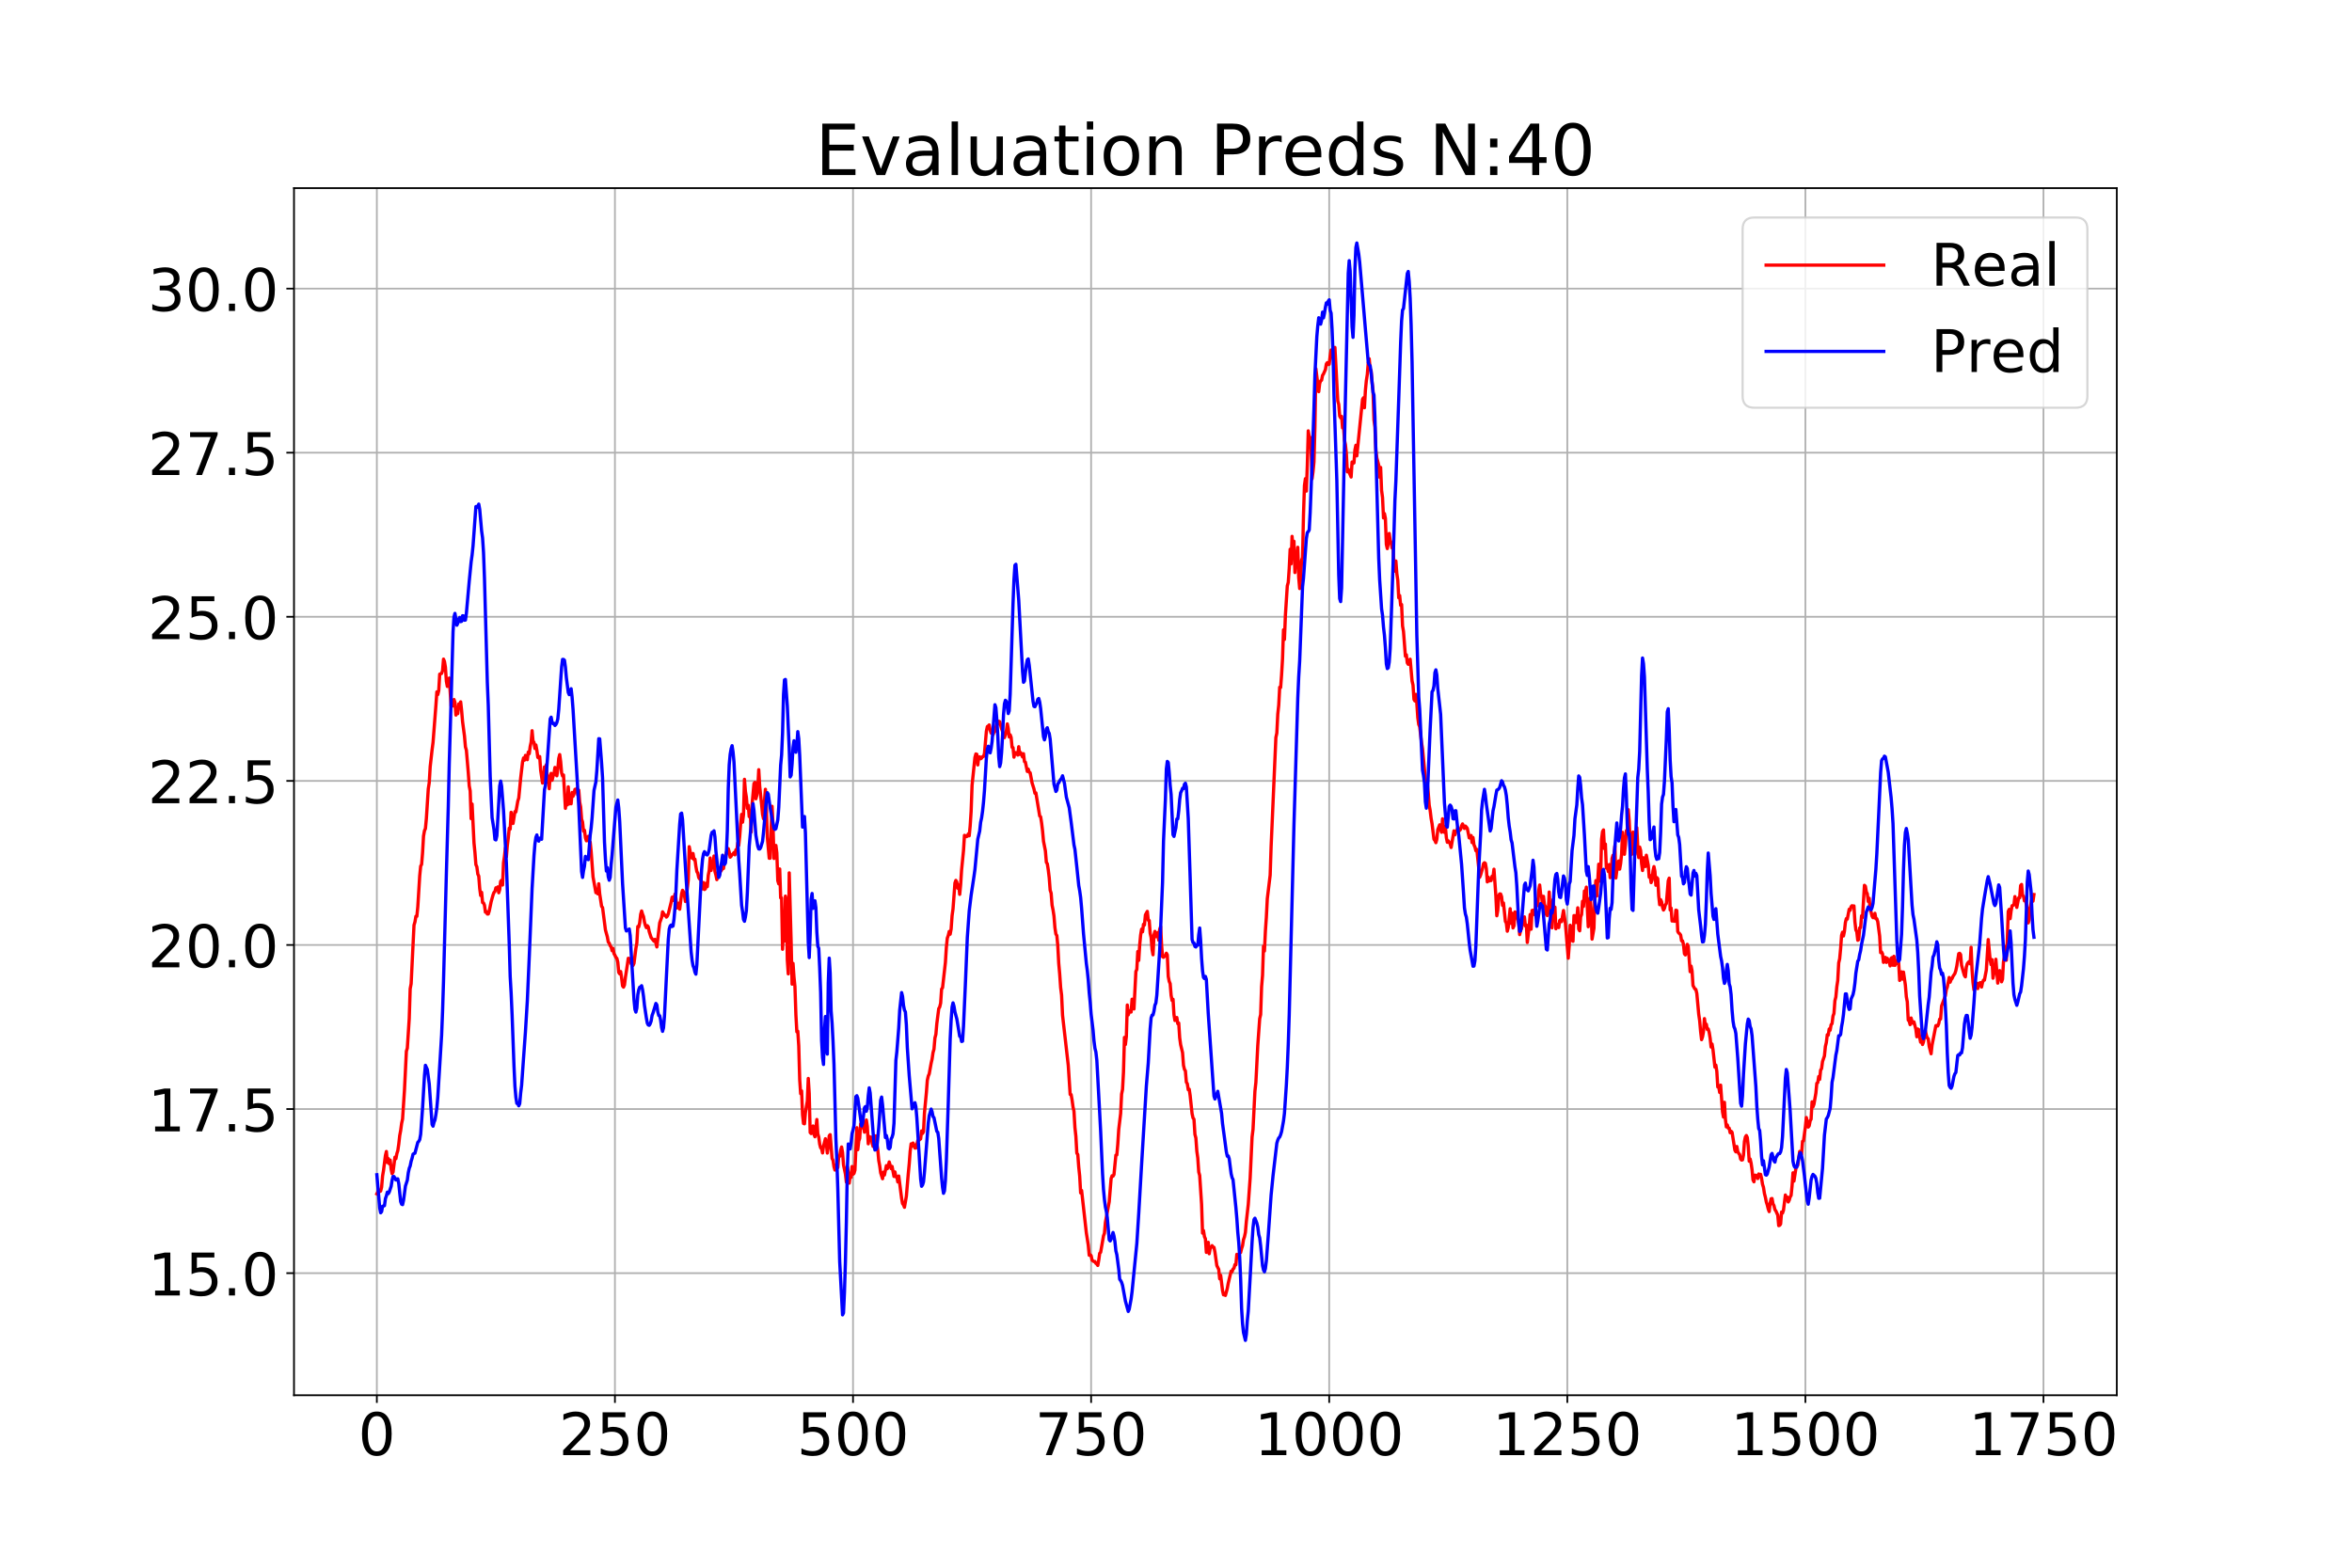 <?xml version="1.0" encoding="utf-8" standalone="no"?>
<!DOCTYPE svg PUBLIC "-//W3C//DTD SVG 1.1//EN"
  "http://www.w3.org/Graphics/SVG/1.1/DTD/svg11.dtd">
<!-- Created with matplotlib (https://matplotlib.org/) -->
<svg height="720pt" version="1.1" viewBox="0 0 1080 720" width="1080pt" xmlns="http://www.w3.org/2000/svg" xmlns:xlink="http://www.w3.org/1999/xlink">
 <defs>
  <style type="text/css">
*{stroke-linecap:butt;stroke-linejoin:round;}
  </style>
 </defs>
 <g id="figure_1">
  <g id="patch_1">
   <path d="M 0 720 
L 1080 720 
L 1080 0 
L 0 0 
z
" style="fill:#ffffff;"/>
  </g>
  <g id="axes_1">
   <g id="patch_2">
    <path d="M 135 640.8 
L 972 640.8 
L 972 86.4 
L 135 86.4 
z
" style="fill:#ffffff;"/>
   </g>
   <g id="matplotlib.axis_1">
    <g id="xtick_1">
     <g id="line2d_1">
      <path clip-path="url(#p060ab95b66)" d="M 173.045 640.8 
L 173.045 86.4 
" style="fill:none;stroke:#b0b0b0;stroke-linecap:square;stroke-width:0.8;"/>
     </g>
     <g id="line2d_2">
      <defs>
       <path d="M 0 0 
L 0 3.5 
" id="m53590725f8" style="stroke:#000000;stroke-width:0.8;"/>
      </defs>
      <g>
       <use style="stroke:#000000;stroke-width:0.8;" x="173.045" xlink:href="#m53590725f8" y="640.8"/>
      </g>
     </g>
     <g id="text_1">
      <!-- 0 -->
      <defs>
       <path d="M 31.781 66.406 
Q 24.172 66.406 20.328 58.906 
Q 16.5 51.422 16.5 36.375 
Q 16.5 21.391 20.328 13.891 
Q 24.172 6.391 31.781 6.391 
Q 39.453 6.391 43.281 13.891 
Q 47.125 21.391 47.125 36.375 
Q 47.125 51.422 43.281 58.906 
Q 39.453 66.406 31.781 66.406 
z
M 31.781 74.219 
Q 44.047 74.219 50.516 64.516 
Q 56.984 54.828 56.984 36.375 
Q 56.984 17.969 50.516 8.266 
Q 44.047 -1.422 31.781 -1.422 
Q 19.531 -1.422 13.062 8.266 
Q 6.594 17.969 6.594 36.375 
Q 6.594 54.828 13.062 64.516 
Q 19.531 74.219 31.781 74.219 
z
" id="DejaVuSans-48"/>
      </defs>
      <g transform="translate(164.456 668.316)scale(0.27 -0.27)">
       <use xlink:href="#DejaVuSans-48"/>
      </g>
     </g>
    </g>
    <g id="xtick_2">
     <g id="line2d_3">
      <path clip-path="url(#p060ab95b66)" d="M 282.371 640.8 
L 282.371 86.4 
" style="fill:none;stroke:#b0b0b0;stroke-linecap:square;stroke-width:0.8;"/>
     </g>
     <g id="line2d_4">
      <g>
       <use style="stroke:#000000;stroke-width:0.8;" x="282.371" xlink:href="#m53590725f8" y="640.8"/>
      </g>
     </g>
     <g id="text_2">
      <!-- 250 -->
      <defs>
       <path d="M 19.188 8.297 
L 53.609 8.297 
L 53.609 0 
L 7.328 0 
L 7.328 8.297 
Q 12.938 14.109 22.625 23.891 
Q 32.328 33.688 34.812 36.531 
Q 39.547 41.844 41.422 45.531 
Q 43.312 49.219 43.312 52.781 
Q 43.312 58.594 39.234 62.25 
Q 35.156 65.922 28.609 65.922 
Q 23.969 65.922 18.812 64.312 
Q 13.672 62.703 7.812 59.422 
L 7.812 69.391 
Q 13.766 71.781 18.938 73 
Q 24.125 74.219 28.422 74.219 
Q 39.75 74.219 46.484 68.547 
Q 53.219 62.891 53.219 53.422 
Q 53.219 48.922 51.531 44.891 
Q 49.859 40.875 45.406 35.406 
Q 44.188 33.984 37.641 27.219 
Q 31.109 20.453 19.188 8.297 
z
" id="DejaVuSans-50"/>
       <path d="M 10.797 72.906 
L 49.516 72.906 
L 49.516 64.594 
L 19.828 64.594 
L 19.828 46.734 
Q 21.969 47.469 24.109 47.828 
Q 26.266 48.188 28.422 48.188 
Q 40.625 48.188 47.75 41.5 
Q 54.891 34.812 54.891 23.391 
Q 54.891 11.625 47.562 5.094 
Q 40.234 -1.422 26.906 -1.422 
Q 22.312 -1.422 17.547 -0.641 
Q 12.797 0.141 7.719 1.703 
L 7.719 11.625 
Q 12.109 9.234 16.797 8.062 
Q 21.484 6.891 26.703 6.891 
Q 35.156 6.891 40.078 11.328 
Q 45.016 15.766 45.016 23.391 
Q 45.016 31 40.078 35.438 
Q 35.156 39.891 26.703 39.891 
Q 22.75 39.891 18.812 39.016 
Q 14.891 38.141 10.797 36.281 
z
" id="DejaVuSans-53"/>
      </defs>
      <g transform="translate(256.603 668.316)scale(0.27 -0.27)">
       <use xlink:href="#DejaVuSans-50"/>
       <use x="63.623" xlink:href="#DejaVuSans-53"/>
       <use x="127.246" xlink:href="#DejaVuSans-48"/>
      </g>
     </g>
    </g>
    <g id="xtick_3">
     <g id="line2d_5">
      <path clip-path="url(#p060ab95b66)" d="M 391.697 640.8 
L 391.697 86.4 
" style="fill:none;stroke:#b0b0b0;stroke-linecap:square;stroke-width:0.8;"/>
     </g>
     <g id="line2d_6">
      <g>
       <use style="stroke:#000000;stroke-width:0.8;" x="391.697" xlink:href="#m53590725f8" y="640.8"/>
      </g>
     </g>
     <g id="text_3">
      <!-- 500 -->
      <g transform="translate(365.929 668.316)scale(0.27 -0.27)">
       <use xlink:href="#DejaVuSans-53"/>
       <use x="63.623" xlink:href="#DejaVuSans-48"/>
       <use x="127.246" xlink:href="#DejaVuSans-48"/>
      </g>
     </g>
    </g>
    <g id="xtick_4">
     <g id="line2d_7">
      <path clip-path="url(#p060ab95b66)" d="M 501.024 640.8 
L 501.024 86.4 
" style="fill:none;stroke:#b0b0b0;stroke-linecap:square;stroke-width:0.8;"/>
     </g>
     <g id="line2d_8">
      <g>
       <use style="stroke:#000000;stroke-width:0.8;" x="501.024" xlink:href="#m53590725f8" y="640.8"/>
      </g>
     </g>
     <g id="text_4">
      <!-- 750 -->
      <defs>
       <path d="M 8.203 72.906 
L 55.078 72.906 
L 55.078 68.703 
L 28.609 0 
L 18.312 0 
L 43.219 64.594 
L 8.203 64.594 
z
" id="DejaVuSans-55"/>
      </defs>
      <g transform="translate(475.255 668.316)scale(0.27 -0.27)">
       <use xlink:href="#DejaVuSans-55"/>
       <use x="63.623" xlink:href="#DejaVuSans-53"/>
       <use x="127.246" xlink:href="#DejaVuSans-48"/>
      </g>
     </g>
    </g>
    <g id="xtick_5">
     <g id="line2d_9">
      <path clip-path="url(#p060ab95b66)" d="M 610.35 640.8 
L 610.35 86.4 
" style="fill:none;stroke:#b0b0b0;stroke-linecap:square;stroke-width:0.8;"/>
     </g>
     <g id="line2d_10">
      <g>
       <use style="stroke:#000000;stroke-width:0.8;" x="610.35" xlink:href="#m53590725f8" y="640.8"/>
      </g>
     </g>
     <g id="text_5">
      <!-- 1000 -->
      <defs>
       <path d="M 12.406 8.297 
L 28.516 8.297 
L 28.516 63.922 
L 10.984 60.406 
L 10.984 69.391 
L 28.422 72.906 
L 38.281 72.906 
L 38.281 8.297 
L 54.391 8.297 
L 54.391 0 
L 12.406 0 
z
" id="DejaVuSans-49"/>
      </defs>
      <g transform="translate(575.992 668.316)scale(0.27 -0.27)">
       <use xlink:href="#DejaVuSans-49"/>
       <use x="63.623" xlink:href="#DejaVuSans-48"/>
       <use x="127.246" xlink:href="#DejaVuSans-48"/>
       <use x="190.869" xlink:href="#DejaVuSans-48"/>
      </g>
     </g>
    </g>
    <g id="xtick_6">
     <g id="line2d_11">
      <path clip-path="url(#p060ab95b66)" d="M 719.676 640.8 
L 719.676 86.4 
" style="fill:none;stroke:#b0b0b0;stroke-linecap:square;stroke-width:0.8;"/>
     </g>
     <g id="line2d_12">
      <g>
       <use style="stroke:#000000;stroke-width:0.8;" x="719.676" xlink:href="#m53590725f8" y="640.8"/>
      </g>
     </g>
     <g id="text_6">
      <!-- 1250 -->
      <g transform="translate(685.318 668.316)scale(0.27 -0.27)">
       <use xlink:href="#DejaVuSans-49"/>
       <use x="63.623" xlink:href="#DejaVuSans-50"/>
       <use x="127.246" xlink:href="#DejaVuSans-53"/>
       <use x="190.869" xlink:href="#DejaVuSans-48"/>
      </g>
     </g>
    </g>
    <g id="xtick_7">
     <g id="line2d_13">
      <path clip-path="url(#p060ab95b66)" d="M 829.002 640.8 
L 829.002 86.4 
" style="fill:none;stroke:#b0b0b0;stroke-linecap:square;stroke-width:0.8;"/>
     </g>
     <g id="line2d_14">
      <g>
       <use style="stroke:#000000;stroke-width:0.8;" x="829.002" xlink:href="#m53590725f8" y="640.8"/>
      </g>
     </g>
     <g id="text_7">
      <!-- 1500 -->
      <g transform="translate(794.644 668.316)scale(0.27 -0.27)">
       <use xlink:href="#DejaVuSans-49"/>
       <use x="63.623" xlink:href="#DejaVuSans-53"/>
       <use x="127.246" xlink:href="#DejaVuSans-48"/>
       <use x="190.869" xlink:href="#DejaVuSans-48"/>
      </g>
     </g>
    </g>
    <g id="xtick_8">
     <g id="line2d_15">
      <path clip-path="url(#p060ab95b66)" d="M 938.328 640.8 
L 938.328 86.4 
" style="fill:none;stroke:#b0b0b0;stroke-linecap:square;stroke-width:0.8;"/>
     </g>
     <g id="line2d_16">
      <g>
       <use style="stroke:#000000;stroke-width:0.8;" x="938.328" xlink:href="#m53590725f8" y="640.8"/>
      </g>
     </g>
     <g id="text_8">
      <!-- 1750 -->
      <g transform="translate(903.97 668.316)scale(0.27 -0.27)">
       <use xlink:href="#DejaVuSans-49"/>
       <use x="63.623" xlink:href="#DejaVuSans-55"/>
       <use x="127.246" xlink:href="#DejaVuSans-53"/>
       <use x="190.869" xlink:href="#DejaVuSans-48"/>
      </g>
     </g>
    </g>
   </g>
   <g id="matplotlib.axis_2">
    <g id="ytick_1">
     <g id="line2d_17">
      <path clip-path="url(#p060ab95b66)" d="M 135 584.721 
L 972 584.721 
" style="fill:none;stroke:#b0b0b0;stroke-linecap:square;stroke-width:0.8;"/>
     </g>
     <g id="line2d_18">
      <defs>
       <path d="M 0 0 
L -3.5 0 
" id="m4cf34e3cf3" style="stroke:#000000;stroke-width:0.8;"/>
      </defs>
      <g>
       <use style="stroke:#000000;stroke-width:0.8;" x="135" xlink:href="#m4cf34e3cf3" y="584.721"/>
      </g>
     </g>
     <g id="text_9">
      <!-- 15.0 -->
      <defs>
       <path d="M 10.688 12.406 
L 21 12.406 
L 21 0 
L 10.688 0 
z
" id="DejaVuSans-46"/>
      </defs>
      <g transform="translate(67.883 594.979)scale(0.27 -0.27)">
       <use xlink:href="#DejaVuSans-49"/>
       <use x="63.623" xlink:href="#DejaVuSans-53"/>
       <use x="127.246" xlink:href="#DejaVuSans-46"/>
       <use x="159.033" xlink:href="#DejaVuSans-48"/>
      </g>
     </g>
    </g>
    <g id="ytick_2">
     <g id="line2d_19">
      <path clip-path="url(#p060ab95b66)" d="M 135 509.36 
L 972 509.36 
" style="fill:none;stroke:#b0b0b0;stroke-linecap:square;stroke-width:0.8;"/>
     </g>
     <g id="line2d_20">
      <g>
       <use style="stroke:#000000;stroke-width:0.8;" x="135" xlink:href="#m4cf34e3cf3" y="509.36"/>
      </g>
     </g>
     <g id="text_10">
      <!-- 17.5 -->
      <g transform="translate(67.883 519.618)scale(0.27 -0.27)">
       <use xlink:href="#DejaVuSans-49"/>
       <use x="63.623" xlink:href="#DejaVuSans-55"/>
       <use x="127.246" xlink:href="#DejaVuSans-46"/>
       <use x="159.033" xlink:href="#DejaVuSans-53"/>
      </g>
     </g>
    </g>
    <g id="ytick_3">
     <g id="line2d_21">
      <path clip-path="url(#p060ab95b66)" d="M 135 433.999 
L 972 433.999 
" style="fill:none;stroke:#b0b0b0;stroke-linecap:square;stroke-width:0.8;"/>
     </g>
     <g id="line2d_22">
      <g>
       <use style="stroke:#000000;stroke-width:0.8;" x="135" xlink:href="#m4cf34e3cf3" y="433.999"/>
      </g>
     </g>
     <g id="text_11">
      <!-- 20.0 -->
      <g transform="translate(67.883 444.257)scale(0.27 -0.27)">
       <use xlink:href="#DejaVuSans-50"/>
       <use x="63.623" xlink:href="#DejaVuSans-48"/>
       <use x="127.246" xlink:href="#DejaVuSans-46"/>
       <use x="159.033" xlink:href="#DejaVuSans-48"/>
      </g>
     </g>
    </g>
    <g id="ytick_4">
     <g id="line2d_23">
      <path clip-path="url(#p060ab95b66)" d="M 135 358.638 
L 972 358.638 
" style="fill:none;stroke:#b0b0b0;stroke-linecap:square;stroke-width:0.8;"/>
     </g>
     <g id="line2d_24">
      <g>
       <use style="stroke:#000000;stroke-width:0.8;" x="135" xlink:href="#m4cf34e3cf3" y="358.638"/>
      </g>
     </g>
     <g id="text_12">
      <!-- 22.5 -->
      <g transform="translate(67.883 368.896)scale(0.27 -0.27)">
       <use xlink:href="#DejaVuSans-50"/>
       <use x="63.623" xlink:href="#DejaVuSans-50"/>
       <use x="127.246" xlink:href="#DejaVuSans-46"/>
       <use x="159.033" xlink:href="#DejaVuSans-53"/>
      </g>
     </g>
    </g>
    <g id="ytick_5">
     <g id="line2d_25">
      <path clip-path="url(#p060ab95b66)" d="M 135 283.277 
L 972 283.277 
" style="fill:none;stroke:#b0b0b0;stroke-linecap:square;stroke-width:0.8;"/>
     </g>
     <g id="line2d_26">
      <g>
       <use style="stroke:#000000;stroke-width:0.8;" x="135" xlink:href="#m4cf34e3cf3" y="283.277"/>
      </g>
     </g>
     <g id="text_13">
      <!-- 25.0 -->
      <g transform="translate(67.883 293.535)scale(0.27 -0.27)">
       <use xlink:href="#DejaVuSans-50"/>
       <use x="63.623" xlink:href="#DejaVuSans-53"/>
       <use x="127.246" xlink:href="#DejaVuSans-46"/>
       <use x="159.033" xlink:href="#DejaVuSans-48"/>
      </g>
     </g>
    </g>
    <g id="ytick_6">
     <g id="line2d_27">
      <path clip-path="url(#p060ab95b66)" d="M 135 207.916 
L 972 207.916 
" style="fill:none;stroke:#b0b0b0;stroke-linecap:square;stroke-width:0.8;"/>
     </g>
     <g id="line2d_28">
      <g>
       <use style="stroke:#000000;stroke-width:0.8;" x="135" xlink:href="#m4cf34e3cf3" y="207.916"/>
      </g>
     </g>
     <g id="text_14">
      <!-- 27.5 -->
      <g transform="translate(67.883 218.173)scale(0.27 -0.27)">
       <use xlink:href="#DejaVuSans-50"/>
       <use x="63.623" xlink:href="#DejaVuSans-55"/>
       <use x="127.246" xlink:href="#DejaVuSans-46"/>
       <use x="159.033" xlink:href="#DejaVuSans-53"/>
      </g>
     </g>
    </g>
    <g id="ytick_7">
     <g id="line2d_29">
      <path clip-path="url(#p060ab95b66)" d="M 135 132.555 
L 972 132.555 
" style="fill:none;stroke:#b0b0b0;stroke-linecap:square;stroke-width:0.8;"/>
     </g>
     <g id="line2d_30">
      <g>
       <use style="stroke:#000000;stroke-width:0.8;" x="135" xlink:href="#m4cf34e3cf3" y="132.555"/>
      </g>
     </g>
     <g id="text_15">
      <!-- 30.0 -->
      <defs>
       <path d="M 40.578 39.312 
Q 47.656 37.797 51.625 33 
Q 55.609 28.219 55.609 21.188 
Q 55.609 10.406 48.188 4.484 
Q 40.766 -1.422 27.094 -1.422 
Q 22.516 -1.422 17.656 -0.516 
Q 12.797 0.391 7.625 2.203 
L 7.625 11.719 
Q 11.719 9.328 16.594 8.109 
Q 21.484 6.891 26.812 6.891 
Q 36.078 6.891 40.938 10.547 
Q 45.797 14.203 45.797 21.188 
Q 45.797 27.641 41.281 31.266 
Q 36.766 34.906 28.719 34.906 
L 20.219 34.906 
L 20.219 43.016 
L 29.109 43.016 
Q 36.375 43.016 40.234 45.922 
Q 44.094 48.828 44.094 54.297 
Q 44.094 59.906 40.109 62.906 
Q 36.141 65.922 28.719 65.922 
Q 24.656 65.922 20.016 65.031 
Q 15.375 64.156 9.812 62.312 
L 9.812 71.094 
Q 15.438 72.656 20.344 73.438 
Q 25.25 74.219 29.594 74.219 
Q 40.828 74.219 47.359 69.109 
Q 53.906 64.016 53.906 55.328 
Q 53.906 49.266 50.438 45.094 
Q 46.969 40.922 40.578 39.312 
z
" id="DejaVuSans-51"/>
      </defs>
      <g transform="translate(67.883 142.812)scale(0.27 -0.27)">
       <use xlink:href="#DejaVuSans-51"/>
       <use x="63.623" xlink:href="#DejaVuSans-48"/>
       <use x="127.246" xlink:href="#DejaVuSans-46"/>
       <use x="159.033" xlink:href="#DejaVuSans-48"/>
      </g>
     </g>
    </g>
   </g>
   <g id="line2d_31">
    <path clip-path="url(#p060ab95b66)" d="M 173.045 548.315 
L 173.92 546.555 
L 174.357 547.245 
L 174.795 547.006 
L 175.232 545.219 
L 175.669 540.096 
L 176.107 537.551 
L 176.981 530.682 
L 177.418 528.85 
L 177.856 533.903 
L 178.293 532.112 
L 178.73 534.469 
L 179.168 532.804 
L 179.605 536.986 
L 180.042 539.037 
L 180.48 538.324 
L 181.354 531.466 
L 181.792 532.155 
L 182.229 529.851 
L 182.666 528.445 
L 183.103 525.457 
L 183.541 521.565 
L 183.978 519.215 
L 184.415 515.956 
L 184.853 513.945 
L 185.727 500.662 
L 186.602 482.819 
L 187.039 481.389 
L 187.914 467.809 
L 188.351 454.128 
L 188.788 451.793 
L 190.1 424.887 
L 190.538 423.422 
L 190.975 420.825 
L 191.412 420.841 
L 191.85 416.425 
L 192.724 402.236 
L 193.161 397.817 
L 193.599 396.984 
L 194.036 391.637 
L 194.473 384.042 
L 194.911 381.541 
L 195.348 380.544 
L 195.785 375.884 
L 196.66 362.313 
L 197.097 359.483 
L 197.534 352.083 
L 198.409 344.317 
L 198.846 340.968 
L 200.158 324.001 
L 200.596 317.759 
L 201.033 318.993 
L 201.47 317.148 
L 201.908 309.619 
L 202.782 309.297 
L 203.219 308.025 
L 203.657 302.726 
L 204.094 303.823 
L 204.531 306.478 
L 204.969 312.919 
L 205.406 315.255 
L 205.843 314.874 
L 206.281 311.414 
L 207.155 324.246 
L 207.592 322.09 
L 208.03 324.231 
L 208.467 321.269 
L 208.904 322.577 
L 209.342 328.412 
L 209.779 326.083 
L 210.216 327.744 
L 210.654 323.3 
L 211.091 323.453 
L 211.528 322.342 
L 211.966 326.32 
L 212.403 331.414 
L 213.277 338.034 
L 213.715 343.03 
L 214.152 344.545 
L 215.027 354.79 
L 215.464 360.941 
L 215.901 363.246 
L 216.339 375.979 
L 216.776 369.273 
L 217.65 387.127 
L 218.088 391.504 
L 218.525 397.107 
L 218.962 398.108 
L 219.4 401.447 
L 219.837 402.382 
L 220.274 408.028 
L 220.712 411.289 
L 221.149 409.845 
L 221.586 414.504 
L 222.024 414.7 
L 222.461 415.736 
L 222.898 418.958 
L 223.335 418.643 
L 223.773 419.787 
L 224.21 419.776 
L 224.647 418.433 
L 225.522 414.181 
L 226.397 411.026 
L 226.834 409.851 
L 227.271 409.454 
L 227.708 407.75 
L 228.146 408.408 
L 228.583 407.324 
L 229.02 410.014 
L 229.458 408.557 
L 229.895 404.756 
L 230.332 404.29 
L 230.77 406.453 
L 231.207 396.235 
L 231.644 393.326 
L 232.082 389.382 
L 232.519 393.52 
L 232.956 388.31 
L 233.393 384.838 
L 233.831 380.339 
L 234.268 380.767 
L 234.705 373.075 
L 235.143 376.077 
L 235.58 378.19 
L 236.455 372.734 
L 236.892 372.897 
L 237.766 367.93 
L 238.204 366.538 
L 239.078 357.411 
L 239.953 349.956 
L 240.39 348.123 
L 240.828 349.133 
L 241.265 346.931 
L 241.702 347.326 
L 242.139 348.911 
L 242.577 345.404 
L 243.014 346.159 
L 243.451 342.85 
L 243.889 340.819 
L 244.326 335.607 
L 244.763 340.436 
L 245.201 340.893 
L 245.638 343.761 
L 246.075 342.141 
L 246.513 344.517 
L 246.95 347.835 
L 247.387 348.137 
L 247.824 347.468 
L 248.262 353.746 
L 249.136 359.647 
L 249.574 358.036 
L 250.011 352.215 
L 250.448 355.892 
L 250.886 351.183 
L 251.323 359.329 
L 251.76 357.316 
L 252.197 362.237 
L 252.635 356.206 
L 253.072 355.193 
L 253.509 358.371 
L 253.947 356.547 
L 254.384 355.294 
L 254.821 352.467 
L 255.259 355.704 
L 255.696 356.291 
L 256.133 353.296 
L 256.571 348.356 
L 257.008 346.56 
L 257.445 349.808 
L 257.882 354.985 
L 258.32 356.399 
L 258.757 355.933 
L 259.632 371.25 
L 260.069 366.085 
L 260.506 369.663 
L 260.944 361.368 
L 261.381 369.212 
L 261.818 368.717 
L 262.255 369.164 
L 262.693 363.941 
L 263.13 365.716 
L 263.567 364.61 
L 264.005 362.541 
L 264.442 363.194 
L 264.879 362.077 
L 265.317 365.104 
L 265.754 362.891 
L 266.191 368.469 
L 266.629 370.614 
L 267.066 376.22 
L 267.503 377.56 
L 267.94 381.712 
L 268.378 381.312 
L 268.815 384.791 
L 269.252 386.15 
L 269.69 384.885 
L 270.127 384.1 
L 270.564 386.596 
L 271.002 386.769 
L 271.439 390.99 
L 272.313 402.758 
L 273.625 409.985 
L 274.063 409.519 
L 274.5 410.533 
L 274.937 405.895 
L 275.375 410.538 
L 276.249 416.276 
L 276.687 416.806 
L 277.998 427.088 
L 278.873 430.262 
L 279.31 432.676 
L 279.748 433.158 
L 280.185 434.345 
L 280.622 434.913 
L 281.06 436.631 
L 281.497 435.598 
L 281.934 438.004 
L 282.371 438.712 
L 282.809 439.706 
L 283.246 440.125 
L 283.683 441.926 
L 284.121 446.627 
L 284.558 447.268 
L 284.995 446.202 
L 285.433 449.06 
L 285.87 452.797 
L 286.307 453.364 
L 286.745 452.359 
L 287.182 448.844 
L 288.056 443.202 
L 288.494 440.12 
L 288.931 440.211 
L 289.368 440.489 
L 289.806 442.584 
L 290.243 442.65 
L 290.68 443.396 
L 291.118 442.458 
L 291.992 435.535 
L 292.429 433.112 
L 292.867 425.51 
L 293.304 425.69 
L 293.741 423.773 
L 294.179 419.938 
L 294.616 418.388 
L 295.053 419.894 
L 295.491 420.946 
L 295.928 423.494 
L 296.365 425.088 
L 296.803 426.05 
L 297.24 425.151 
L 297.677 425.712 
L 298.114 427.885 
L 298.989 430.599 
L 300.301 432.247 
L 300.738 431.43 
L 301.613 434.9 
L 302.925 423.837 
L 303.799 421.38 
L 304.237 418.785 
L 304.674 419.471 
L 305.111 420.403 
L 305.549 420.356 
L 305.986 421.204 
L 306.423 420.778 
L 306.861 419.746 
L 308.172 414.431 
L 308.61 412.066 
L 309.047 411.977 
L 309.484 413.639 
L 309.922 410.673 
L 310.359 412.426 
L 310.796 417.028 
L 311.234 416.524 
L 311.671 414.811 
L 312.108 417.569 
L 312.983 410.487 
L 313.42 408.886 
L 313.857 409.6 
L 314.295 411.436 
L 314.732 414.04 
L 315.169 411.802 
L 316.044 404.118 
L 316.481 388.851 
L 317.356 393.535 
L 317.793 394.122 
L 318.23 391.996 
L 318.668 394.785 
L 319.105 394.6 
L 319.542 397.908 
L 319.98 400.313 
L 320.417 401.011 
L 320.854 403.059 
L 321.292 403.711 
L 321.729 402.456 
L 322.166 406.572 
L 322.603 408.247 
L 323.041 405.323 
L 323.478 408.528 
L 323.915 408.178 
L 324.353 405.623 
L 324.79 407.223 
L 325.227 401.961 
L 325.665 399.74 
L 326.102 394.058 
L 326.539 399.773 
L 326.976 397.412 
L 327.414 398.343 
L 327.851 393.145 
L 328.288 400.251 
L 328.726 401.875 
L 329.163 403.991 
L 329.6 400.915 
L 330.038 401.533 
L 330.475 401.141 
L 330.912 400.039 
L 331.35 399.672 
L 331.787 398.458 
L 332.224 398.852 
L 332.661 395.691 
L 333.536 391.471 
L 333.973 391.709 
L 334.411 389.749 
L 334.848 391.375 
L 335.285 393.676 
L 335.723 393.241 
L 336.16 392.486 
L 336.597 392.188 
L 337.034 391.568 
L 337.472 392.61 
L 337.909 390.291 
L 338.346 390.471 
L 338.784 387.11 
L 339.221 388.295 
L 339.658 384.178 
L 340.096 378.329 
L 340.533 374.027 
L 340.97 377.614 
L 341.408 374.074 
L 341.845 357.927 
L 342.282 363.44 
L 342.719 366.123 
L 343.157 371.275 
L 343.594 369.852 
L 344.031 375.063 
L 344.469 372.334 
L 344.906 382.152 
L 345.343 369.44 
L 346.218 359.821 
L 346.655 359.317 
L 347.092 366.863 
L 347.53 365.251 
L 347.967 362.012 
L 348.404 353.502 
L 348.842 361.151 
L 349.716 369.501 
L 350.154 374.015 
L 350.591 376.04 
L 351.028 367.79 
L 351.466 362.504 
L 351.903 371.066 
L 352.34 384.482 
L 353.215 394.175 
L 353.652 394.147 
L 354.089 380.109 
L 354.527 370.316 
L 354.964 379.536 
L 355.401 394.27 
L 355.839 390.053 
L 356.276 388.289 
L 356.713 391.734 
L 357.15 404.491 
L 357.588 405.948 
L 358.025 399.102 
L 358.462 412.363 
L 358.9 412.383 
L 359.337 435.975 
L 359.774 425.559 
L 360.212 432.199 
L 360.649 411.562 
L 361.086 413.71 
L 361.524 440.807 
L 361.961 447.268 
L 362.398 400.895 
L 363.273 432.512 
L 363.71 451.992 
L 364.147 442.464 
L 364.585 448.713 
L 365.022 453.096 
L 365.459 466.061 
L 365.897 473.891 
L 366.334 473.618 
L 366.771 480.339 
L 367.208 495.847 
L 367.646 502.31 
L 368.083 501.016 
L 368.52 512.02 
L 368.958 515.981 
L 369.395 516.131 
L 369.832 511.014 
L 370.707 505.748 
L 371.144 495.306 
L 371.582 502.214 
L 372.019 520.141 
L 372.456 520.62 
L 372.893 519.101 
L 373.331 517.13 
L 373.768 520.918 
L 374.205 522.09 
L 375.08 514.169 
L 375.517 520.674 
L 375.955 522.229 
L 376.392 525.456 
L 376.829 527.17 
L 377.266 527.558 
L 377.704 529.51 
L 378.141 526.401 
L 379.016 522.987 
L 379.453 525.314 
L 379.89 529.573 
L 380.328 526.785 
L 380.765 521.619 
L 381.202 521.117 
L 382.077 532.058 
L 382.514 532.84 
L 382.951 535.87 
L 383.389 537.371 
L 383.826 537.133 
L 384.263 534.602 
L 384.701 536.256 
L 385.138 531.076 
L 385.575 531.072 
L 386.013 528.286 
L 386.45 526.779 
L 386.887 529.296 
L 387.324 535.021 
L 388.199 539.144 
L 388.636 542.916 
L 389.074 535.814 
L 389.511 538.361 
L 389.948 543.39 
L 390.386 539.953 
L 390.823 540.727 
L 391.26 535.745 
L 391.697 539.291 
L 392.135 538.957 
L 392.572 537.427 
L 393.447 517.926 
L 393.884 528.026 
L 394.321 524.1 
L 394.759 522.809 
L 395.196 516.216 
L 395.633 518.014 
L 396.071 513.924 
L 396.945 519.973 
L 397.382 517.918 
L 397.82 514.386 
L 398.257 517.378 
L 398.694 525.317 
L 399.132 521.969 
L 399.569 522.927 
L 400.006 522.24 
L 400.444 524.822 
L 400.881 526.508 
L 401.318 521.704 
L 401.755 521.826 
L 402.193 521.687 
L 403.067 528.158 
L 403.505 532.992 
L 403.942 535.379 
L 404.379 538.634 
L 405.254 541.362 
L 405.691 538.345 
L 406.129 539.65 
L 407.003 535.338 
L 407.44 536.756 
L 407.878 535.604 
L 408.315 533.652 
L 409.19 536.722 
L 409.627 535.708 
L 410.502 540.313 
L 410.939 538.223 
L 411.376 540.497 
L 411.813 540.325 
L 412.251 542.837 
L 412.688 540.113 
L 413.563 546.956 
L 414 550.324 
L 414.437 552.795 
L 414.875 553.347 
L 415.312 554.478 
L 416.187 549.39 
L 417.061 539.1 
L 417.498 534.534 
L 417.936 528.707 
L 418.373 525.328 
L 418.81 526.425 
L 419.248 524.97 
L 419.685 525.777 
L 420.122 527.285 
L 420.56 527.245 
L 421.434 523.869 
L 421.871 523.784 
L 422.746 523.031 
L 423.183 519.393 
L 423.621 520.576 
L 424.058 519.797 
L 424.495 511.121 
L 425.37 501.902 
L 425.807 496.168 
L 426.245 494.198 
L 426.682 493.196 
L 427.556 488.344 
L 427.994 486.427 
L 428.431 483.42 
L 428.868 481.862 
L 429.306 476.718 
L 429.743 475.046 
L 430.18 470.094 
L 431.055 463.223 
L 431.492 462.522 
L 431.929 460.686 
L 432.367 454.226 
L 432.804 453.654 
L 434.116 441.998 
L 434.553 435.09 
L 434.991 430.86 
L 435.428 429.685 
L 435.865 427.793 
L 436.303 429.06 
L 436.74 426.661 
L 437.177 420.581 
L 437.614 417.429 
L 438.489 405.53 
L 438.926 404.337 
L 439.364 405.191 
L 439.801 407.94 
L 440.238 406.461 
L 440.676 410.762 
L 441.113 406.259 
L 441.55 399.474 
L 442.425 390.65 
L 442.862 383.657 
L 443.299 383.832 
L 443.737 384.247 
L 444.174 384.09 
L 444.611 383.005 
L 445.049 383.85 
L 445.486 379.256 
L 445.923 372.586 
L 446.361 360.624 
L 447.672 347.875 
L 448.11 346.268 
L 448.547 346.438 
L 448.984 351.311 
L 449.422 347.776 
L 449.859 347.583 
L 450.296 348.483 
L 450.734 348.173 
L 451.171 347.527 
L 451.608 347.429 
L 452.045 346.102 
L 452.92 335.89 
L 453.357 333.723 
L 453.795 333.421 
L 454.232 332.946 
L 454.669 335.385 
L 455.107 336.679 
L 455.544 335.705 
L 455.981 337.435 
L 456.418 336.294 
L 456.856 335.932 
L 457.73 332.319 
L 458.168 332.603 
L 458.605 331.253 
L 459.042 331.455 
L 459.917 334.706 
L 460.354 335.911 
L 460.792 337.684 
L 461.229 338.771 
L 461.666 337.508 
L 462.103 335.687 
L 462.541 332.474 
L 462.978 334.572 
L 463.415 338.473 
L 463.853 337.476 
L 464.29 338.659 
L 464.727 343.188 
L 465.165 343.368 
L 465.602 347.75 
L 466.039 345.677 
L 466.476 345.648 
L 467.351 346.785 
L 467.788 342.949 
L 468.226 346.477 
L 468.663 345.607 
L 469.538 347.638 
L 469.975 346.156 
L 470.412 349.764 
L 470.85 350.061 
L 471.724 354.3 
L 472.161 353.242 
L 472.599 354.652 
L 473.036 354.914 
L 473.911 359.572 
L 474.785 362.357 
L 475.223 364.321 
L 475.66 364.145 
L 477.409 374.765 
L 477.846 375.143 
L 478.284 377.949 
L 478.721 381.541 
L 479.158 386.333 
L 480.033 390.796 
L 480.47 396.046 
L 480.908 396.715 
L 481.345 399.472 
L 481.782 403.114 
L 482.219 408.855 
L 482.657 410.179 
L 483.094 415.728 
L 483.531 417.867 
L 483.969 420.712 
L 484.406 426.094 
L 484.843 428.976 
L 485.281 429.7 
L 485.718 434.238 
L 486.155 442.444 
L 486.592 447.285 
L 487.03 453.6 
L 487.467 457.045 
L 487.904 466.266 
L 489.216 477.794 
L 490.528 489.286 
L 491.403 502.652 
L 491.84 502.72 
L 492.277 505.192 
L 492.715 508.416 
L 493.152 510.36 
L 493.589 517.83 
L 494.027 521.87 
L 494.464 529.636 
L 494.901 530.212 
L 495.339 535.964 
L 495.776 540.099 
L 496.213 547.88 
L 496.65 546.753 
L 498.837 566.272 
L 499.712 571.817 
L 500.149 576.5 
L 500.586 576.263 
L 501.024 576.669 
L 501.461 578.79 
L 502.335 579.413 
L 502.773 579.377 
L 503.21 580.22 
L 503.647 580.555 
L 504.085 581.183 
L 504.522 578.825 
L 504.959 575.584 
L 505.397 575.162 
L 506.708 567.601 
L 507.146 566.396 
L 507.583 561.431 
L 509.332 551.917 
L 510.207 541.314 
L 510.644 539.988 
L 511.082 540.195 
L 511.519 539.449 
L 512.393 530.532 
L 512.831 530.411 
L 513.268 525.497 
L 513.705 518.721 
L 514.58 511.398 
L 515.017 502.509 
L 515.455 500.347 
L 515.892 492.267 
L 516.329 476.458 
L 516.766 479.727 
L 517.204 476.017 
L 517.641 461.58 
L 518.078 466.119 
L 518.516 464.858 
L 518.953 464.214 
L 519.39 464.804 
L 519.828 458.913 
L 520.265 459.909 
L 520.702 463.398 
L 521.577 446.178 
L 522.014 445.224 
L 522.451 437.016 
L 522.889 441.091 
L 523.326 434.013 
L 523.763 429.431 
L 524.201 426.747 
L 524.638 427.942 
L 525.075 424.494 
L 525.513 424.819 
L 525.95 420.193 
L 526.824 418.578 
L 527.262 422.635 
L 527.699 422.792 
L 528.136 428.583 
L 528.574 430.548 
L 529.011 436.045 
L 529.448 438.499 
L 529.886 429.365 
L 530.323 427.759 
L 530.76 430.196 
L 531.197 430.147 
L 531.635 428.322 
L 532.072 431.814 
L 532.509 426.801 
L 532.947 425.562 
L 533.384 434.041 
L 533.821 439.409 
L 534.259 439.669 
L 535.133 438.827 
L 535.571 437.788 
L 536.008 438.542 
L 536.445 448.495 
L 536.882 450.724 
L 537.32 451.766 
L 537.757 457.118 
L 538.194 459.493 
L 538.632 458.938 
L 539.069 466.015 
L 539.506 468.693 
L 539.944 468.146 
L 540.381 467.315 
L 540.818 470.162 
L 541.255 469.851 
L 541.693 476.65 
L 542.13 479.803 
L 543.005 483.46 
L 543.442 489.266 
L 543.879 491.15 
L 544.317 491.811 
L 544.754 497.021 
L 545.191 497.707 
L 545.629 500.495 
L 546.066 500.249 
L 546.503 503.205 
L 547.378 511.463 
L 547.815 513.45 
L 548.252 514.031 
L 548.69 520.989 
L 549.127 522.656 
L 549.564 528.72 
L 550.002 531.84 
L 550.439 538.299 
L 550.876 539.829 
L 551.751 553.152 
L 552.188 566.339 
L 552.625 565.167 
L 553.063 567.956 
L 553.5 568.97 
L 553.937 575.186 
L 554.375 573.96 
L 554.812 570.568 
L 555.249 575.809 
L 555.687 573.454 
L 556.124 572.889 
L 556.561 572.096 
L 556.998 572.739 
L 557.436 572.877 
L 557.873 575.008 
L 558.748 581.238 
L 559.622 583.014 
L 560.06 587.321 
L 560.497 585.686 
L 561.371 592.719 
L 561.809 594.679 
L 562.246 594.074 
L 562.683 594.965 
L 563.558 591.757 
L 563.995 589.331 
L 565.307 583.825 
L 565.745 584.094 
L 566.182 582.84 
L 566.619 582.488 
L 567.056 580.818 
L 567.494 580.895 
L 567.931 576.103 
L 568.368 576.473 
L 568.806 576.491 
L 569.243 575.321 
L 569.68 575.246 
L 570.118 573.435 
L 570.555 572.11 
L 570.992 569.316 
L 571.429 568.052 
L 571.867 565.993 
L 572.304 560.999 
L 573.179 553.225 
L 574.053 541.005 
L 574.928 522.23 
L 575.365 518.7 
L 576.24 501.164 
L 576.677 497.133 
L 577.552 480.093 
L 578.426 467.861 
L 578.864 465.977 
L 579.301 453.164 
L 579.738 447.955 
L 580.176 434.584 
L 580.613 436.785 
L 581.05 427.605 
L 581.487 421.298 
L 581.925 412.767 
L 583.237 401.93 
L 583.674 388.802 
L 585.861 338.73 
L 586.298 336.693 
L 586.735 327.965 
L 587.172 323.86 
L 587.61 315.626 
L 588.047 315.761 
L 588.484 309.894 
L 588.922 302.439 
L 589.359 289.268 
L 589.796 293.669 
L 590.234 282.63 
L 591.108 269.062 
L 591.545 267.485 
L 591.983 261.151 
L 592.42 252.258 
L 592.857 258.968 
L 593.295 246.339 
L 593.732 251.701 
L 594.169 248.595 
L 594.607 262.946 
L 595.044 255.086 
L 595.481 257.402 
L 595.918 251.361 
L 596.356 265.253 
L 596.793 270.305 
L 597.23 265.73 
L 597.668 257.281 
L 598.105 256.002 
L 598.542 236.341 
L 598.98 223.007 
L 599.417 219.838 
L 599.854 225.552 
L 600.292 213.879 
L 600.729 197.879 
L 601.166 200.45 
L 601.603 200.902 
L 602.041 206.353 
L 602.478 219.891 
L 602.915 216.64 
L 603.353 212.146 
L 603.79 196.117 
L 604.227 169.361 
L 605.539 179.898 
L 605.976 176.121 
L 606.414 174.899 
L 606.851 174.623 
L 607.288 172.415 
L 607.726 171.749 
L 608.6 169.745 
L 609.038 167.149 
L 609.475 166.562 
L 609.912 167.412 
L 610.35 167.304 
L 610.787 163.539 
L 611.224 160.745 
L 611.661 163.45 
L 612.099 164.234 
L 612.536 165.847 
L 612.973 159.558 
L 614.285 184.142 
L 614.723 185.762 
L 615.16 191.076 
L 615.597 191.902 
L 616.034 191.232 
L 616.472 196.54 
L 616.909 195.589 
L 617.346 202.033 
L 617.784 204.16 
L 618.221 208.156 
L 618.658 216.695 
L 619.096 215.539 
L 619.533 216.988 
L 620.408 219.083 
L 620.845 212.186 
L 621.282 212.858 
L 621.719 212.566 
L 622.157 206.627 
L 622.594 204.501 
L 623.031 209.36 
L 625.655 183.413 
L 626.092 182.695 
L 626.53 187.263 
L 626.967 179.336 
L 627.404 174.795 
L 627.842 171.975 
L 628.279 166.605 
L 628.716 164.784 
L 629.154 169.543 
L 629.591 170.27 
L 630.028 175.561 
L 630.466 179.436 
L 630.903 192.891 
L 631.34 196.11 
L 631.777 206.908 
L 632.215 210.328 
L 633.089 213.67 
L 633.527 219.188 
L 633.964 214.689 
L 634.401 225.217 
L 634.839 228.54 
L 635.276 237.876 
L 635.713 235.865 
L 636.15 238.113 
L 636.588 250.038 
L 637.025 251.956 
L 637.462 249.556 
L 637.9 245.006 
L 638.337 248.231 
L 638.774 249.124 
L 639.212 251.681 
L 639.649 250.799 
L 640.086 259.69 
L 640.524 262.3 
L 640.961 257.654 
L 641.398 263.373 
L 641.835 266.427 
L 642.273 274.554 
L 642.71 273.523 
L 643.147 277.98 
L 643.585 277.648 
L 644.022 287.48 
L 644.459 290.024 
L 645.334 301.366 
L 645.771 300.718 
L 646.208 304.424 
L 646.646 305.099 
L 647.083 303.334 
L 647.52 302.761 
L 648.395 312.745 
L 648.832 314.642 
L 649.27 321.224 
L 649.707 321.931 
L 650.144 318.91 
L 650.582 322.996 
L 651.019 329.553 
L 651.456 332.721 
L 651.893 333.746 
L 652.768 341.237 
L 653.205 343.927 
L 654.08 353.217 
L 654.517 358.178 
L 654.955 358.75 
L 655.392 359.698 
L 655.829 364.115 
L 656.266 369.808 
L 656.704 372.226 
L 657.141 375.866 
L 657.578 378.36 
L 658.453 385.462 
L 658.89 386.004 
L 659.328 387.023 
L 659.765 385.483 
L 660.202 381.025 
L 661.077 378.817 
L 661.514 381.077 
L 661.951 382.244 
L 662.389 376.053 
L 662.826 380.834 
L 663.263 382.289 
L 663.701 379.576 
L 664.138 384.663 
L 664.575 386.834 
L 665.013 386.159 
L 665.887 387.584 
L 666.324 389.23 
L 667.636 381.581 
L 668.074 383.4 
L 668.511 381.826 
L 668.948 381.524 
L 669.386 380.206 
L 669.823 381.797 
L 670.697 380.891 
L 671.135 379.27 
L 671.572 378.403 
L 672.447 380.484 
L 672.884 379.396 
L 673.321 379.837 
L 673.759 380.451 
L 674.633 384.797 
L 675.071 384.88 
L 675.508 383.733 
L 675.945 386.984 
L 676.382 384.658 
L 676.82 388.023 
L 677.257 388.98 
L 677.694 390.73 
L 678.132 390.106 
L 679.444 402.906 
L 679.881 401.836 
L 680.755 398.881 
L 681.193 396.661 
L 681.63 396.233 
L 682.067 396.52 
L 682.505 398.981 
L 682.942 405.032 
L 683.379 402.84 
L 683.817 404.618 
L 684.254 403.63 
L 684.691 404.431 
L 685.129 402.43 
L 685.566 402.946 
L 686.003 399.212 
L 686.878 411.455 
L 687.315 420.582 
L 687.752 418.1 
L 688.19 411.433 
L 688.627 410.539 
L 689.064 410.589 
L 689.502 411.813 
L 689.939 415.813 
L 690.376 414.715 
L 691.251 423.19 
L 691.688 423.902 
L 692.125 427.681 
L 692.563 425.995 
L 693.437 417.342 
L 693.875 424.091 
L 694.312 419.43 
L 694.749 426.186 
L 695.187 425.216 
L 695.624 418.833 
L 696.061 419.058 
L 696.498 421.305 
L 696.936 422.154 
L 697.373 424.24 
L 697.81 429.237 
L 698.248 427.326 
L 698.685 426.401 
L 699.122 423.573 
L 699.56 422.611 
L 699.997 421.107 
L 700.434 425.267 
L 700.871 424.831 
L 701.309 432.857 
L 702.183 425.586 
L 702.621 420.017 
L 703.058 426.772 
L 703.495 418.161 
L 703.933 418.033 
L 704.37 418.504 
L 704.807 420.172 
L 705.245 413.097 
L 706.119 415.955 
L 706.556 408.991 
L 706.994 406.472 
L 707.431 410.707 
L 707.868 411.725 
L 708.306 415.428 
L 708.743 411.665 
L 709.18 415.453 
L 709.618 416.363 
L 710.055 419.966 
L 710.492 420.508 
L 710.929 419.362 
L 711.367 409.69 
L 711.804 418.208 
L 712.241 419.109 
L 712.679 426.129 
L 713.116 413.202 
L 713.553 418.212 
L 713.991 416.628 
L 714.428 426.57 
L 714.865 424.843 
L 715.303 424.576 
L 715.74 426.015 
L 716.177 422.798 
L 716.614 422.413 
L 717.052 423.285 
L 717.926 418.168 
L 718.801 424.02 
L 720.113 440.081 
L 720.55 434.453 
L 720.987 424.937 
L 721.425 425.803 
L 721.862 431.938 
L 722.299 432.315 
L 722.737 420.504 
L 723.174 420.57 
L 723.611 423.703 
L 724.049 422.182 
L 724.486 416.929 
L 724.923 426.742 
L 725.361 427.497 
L 725.798 421.122 
L 726.235 420.021 
L 726.672 413.951 
L 727.11 416.297 
L 727.547 409.206 
L 727.984 409.948 
L 728.422 407.433 
L 729.296 425.619 
L 730.171 412.417 
L 730.608 417.207 
L 731.045 431.308 
L 731.92 426.276 
L 732.357 409.497 
L 732.795 404.445 
L 733.232 411.515 
L 734.107 396.91 
L 734.544 404.695 
L 734.981 401.911 
L 735.418 385.453 
L 735.856 381.945 
L 736.293 381.157 
L 736.73 389.751 
L 737.168 387.653 
L 737.605 398.709 
L 738.042 397.983 
L 738.48 400.266 
L 738.917 397.059 
L 739.354 403.094 
L 739.792 402.175 
L 740.229 394.267 
L 740.666 392.775 
L 741.103 393.969 
L 741.541 388.496 
L 741.978 403.243 
L 742.415 399.786 
L 742.853 399.1 
L 743.29 395.413 
L 743.727 399.171 
L 744.165 396.632 
L 744.602 392.375 
L 745.039 382.248 
L 745.476 389.531 
L 745.914 392.353 
L 746.351 388.059 
L 746.788 381.539 
L 747.226 381.19 
L 747.663 371.857 
L 748.1 376.954 
L 748.538 386.691 
L 748.975 392.549 
L 749.412 390.035 
L 749.85 382.144 
L 750.287 392.356 
L 750.724 392.494 
L 751.599 380.138 
L 752.036 388.951 
L 752.473 393.855 
L 752.911 389.044 
L 753.348 390.601 
L 753.785 396.536 
L 754.223 399.812 
L 754.66 393.946 
L 755.097 397.92 
L 755.534 397.963 
L 755.972 392.78 
L 756.846 397.334 
L 757.284 402.863 
L 757.721 402.105 
L 758.158 405.361 
L 758.596 404.253 
L 759.033 399.948 
L 759.47 398.015 
L 759.908 400.224 
L 760.345 406.564 
L 760.782 403.043 
L 761.219 403.557 
L 761.657 411.478 
L 762.094 415.496 
L 762.531 413.201 
L 762.969 414.123 
L 763.406 416.656 
L 763.843 417.961 
L 764.281 417.213 
L 764.718 415.534 
L 765.155 415.053 
L 766.03 404.539 
L 766.467 403.311 
L 766.904 417.917 
L 767.342 417.055 
L 767.779 423.002 
L 768.216 422.463 
L 768.654 423.101 
L 769.091 423.113 
L 769.528 418.007 
L 769.966 418.178 
L 770.403 427.807 
L 770.84 428.513 
L 771.277 428.843 
L 771.715 429.421 
L 772.152 432.067 
L 772.589 432.101 
L 773.027 433.757 
L 773.464 438.076 
L 773.901 438.577 
L 774.339 437.46 
L 774.776 433.72 
L 775.213 434.712 
L 776.088 446.268 
L 776.525 443.705 
L 776.962 445.875 
L 777.4 452.619 
L 778.274 454.231 
L 778.712 454.422 
L 779.149 456.246 
L 780.024 465.776 
L 780.461 468.792 
L 780.898 473.793 
L 781.335 477.494 
L 781.773 476.203 
L 782.21 473.806 
L 782.647 467.821 
L 783.085 470.951 
L 783.522 470.402 
L 783.959 472.807 
L 784.397 472.566 
L 784.834 474.146 
L 785.271 476.821 
L 785.708 480.875 
L 786.146 479.495 
L 786.583 482.151 
L 787.458 490.102 
L 787.895 489.176 
L 788.332 492.059 
L 788.77 499.225 
L 789.207 498.978 
L 789.644 501.741 
L 790.082 498.382 
L 790.956 510.621 
L 791.393 513.036 
L 791.831 506.261 
L 792.268 513.935 
L 792.705 517.537 
L 793.143 516.645 
L 793.58 518.119 
L 794.017 518.152 
L 794.455 520.233 
L 794.892 519.532 
L 795.329 519.989 
L 796.641 528.281 
L 797.078 529.019 
L 797.516 526.548 
L 797.953 528.875 
L 798.39 529.727 
L 798.828 530.277 
L 799.265 532.327 
L 799.702 532.784 
L 800.139 532.675 
L 800.577 530.501 
L 801.014 524.296 
L 801.451 522.218 
L 801.889 521.517 
L 802.326 522.425 
L 802.763 526.41 
L 803.201 533.306 
L 803.638 532.302 
L 804.075 534.2 
L 804.513 537.241 
L 804.95 541.881 
L 805.387 542.772 
L 805.824 539.725 
L 806.699 539.937 
L 807.136 541.262 
L 807.574 539.177 
L 808.011 540.323 
L 808.448 539.35 
L 808.886 541.236 
L 809.323 543.936 
L 809.76 545.307 
L 810.197 548.159 
L 810.635 549.854 
L 811.072 552.058 
L 811.509 553.437 
L 811.947 555.27 
L 812.384 556.461 
L 812.821 552.591 
L 813.259 550.571 
L 813.696 550.45 
L 814.133 552.888 
L 814.571 553.707 
L 815.008 555.531 
L 815.445 556.143 
L 816.32 558.091 
L 816.757 562.904 
L 817.194 562.768 
L 817.632 562.144 
L 818.069 556.633 
L 818.506 557.155 
L 818.944 555.851 
L 819.818 548.834 
L 820.255 551.135 
L 820.693 549.811 
L 821.13 552.03 
L 821.567 551.261 
L 822.005 549.738 
L 822.442 549.024 
L 822.879 544.695 
L 823.317 538.641 
L 823.754 542.448 
L 824.629 536.71 
L 825.066 535.413 
L 825.503 535.202 
L 826.378 528.837 
L 826.815 530.387 
L 827.252 530.099 
L 827.69 524.194 
L 828.127 523.986 
L 829.002 517.602 
L 829.439 513.244 
L 829.876 515.101 
L 830.313 517.634 
L 830.751 517.056 
L 831.188 514.785 
L 831.625 514.036 
L 832.063 506.035 
L 832.5 508.338 
L 832.937 507.142 
L 833.812 502.071 
L 834.249 497.523 
L 834.687 497.207 
L 835.124 494.404 
L 835.561 495.721 
L 835.998 491.478 
L 836.436 490.8 
L 836.873 487.52 
L 837.748 484.988 
L 838.185 480.603 
L 838.622 478.818 
L 839.06 475.205 
L 839.497 475.419 
L 839.934 472.581 
L 840.371 473.146 
L 840.809 470.614 
L 841.246 470.152 
L 841.683 466.645 
L 842.121 465.484 
L 842.558 459.613 
L 842.995 457.898 
L 843.433 453.195 
L 843.87 450.302 
L 844.307 442.204 
L 844.745 440.354 
L 845.182 435.66 
L 845.619 429.593 
L 846.056 428.14 
L 846.494 429.872 
L 846.931 427.712 
L 847.368 423.698 
L 847.806 421.897 
L 848.243 422.124 
L 849.118 417.601 
L 849.555 418.08 
L 849.992 416.402 
L 850.429 415.967 
L 850.867 416.499 
L 851.304 416.069 
L 851.741 423.306 
L 852.179 427.072 
L 852.616 427.969 
L 853.053 431.842 
L 853.491 431.521 
L 853.928 426.147 
L 854.365 426.049 
L 854.803 420.61 
L 855.24 421.351 
L 856.114 406.599 
L 856.552 407.009 
L 856.989 409.599 
L 857.426 410.472 
L 857.864 414.022 
L 858.301 412.551 
L 858.738 417.769 
L 859.176 418.891 
L 859.613 420.749 
L 860.05 421.466 
L 860.487 421.435 
L 860.925 419.464 
L 861.362 421.952 
L 861.799 421.955 
L 862.237 423.319 
L 863.111 429.967 
L 863.549 437.532 
L 863.986 437.216 
L 864.423 438.048 
L 864.861 441.985 
L 865.298 441.422 
L 865.735 439.688 
L 866.172 442.011 
L 866.61 440.133 
L 867.047 440.998 
L 867.484 441.608 
L 867.922 443.612 
L 868.359 440.086 
L 868.796 439.783 
L 869.234 443.317 
L 869.671 439.214 
L 870.108 443.38 
L 870.545 442.251 
L 870.983 442.516 
L 871.42 440.602 
L 871.857 442.476 
L 872.295 450.285 
L 872.732 449.431 
L 873.169 446.348 
L 873.607 449.69 
L 874.044 446.455 
L 874.918 452.451 
L 875.356 457.776 
L 875.793 460.088 
L 876.23 468.519 
L 876.668 468.978 
L 877.105 470.599 
L 877.542 467.538 
L 877.98 469.132 
L 878.417 469.98 
L 878.854 469.329 
L 879.729 472.656 
L 880.166 476.161 
L 880.603 472.592 
L 881.041 472.842 
L 881.478 476.44 
L 881.915 478.651 
L 882.353 477.294 
L 882.79 479.724 
L 883.227 478.577 
L 884.102 473.37 
L 884.539 475.426 
L 884.976 476.724 
L 885.414 477.087 
L 885.851 480.58 
L 886.726 483.962 
L 887.163 480.016 
L 888.912 471.067 
L 889.35 470.95 
L 889.787 471.209 
L 890.224 470.157 
L 890.661 468.054 
L 891.099 468.004 
L 891.536 462.025 
L 893.285 457.318 
L 893.723 454.546 
L 894.16 453.36 
L 895.034 448.929 
L 895.472 451.093 
L 895.909 449.926 
L 896.346 449.417 
L 896.784 448.409 
L 897.658 447.101 
L 898.096 445.717 
L 898.533 443.675 
L 899.408 438.014 
L 899.845 437.829 
L 900.282 438.401 
L 900.719 443.336 
L 901.594 446.547 
L 902.031 448 
L 902.469 448.642 
L 902.906 444.147 
L 903.343 442.646 
L 903.781 442.015 
L 904.218 441.618 
L 904.655 442.646 
L 905.092 435.075 
L 905.53 445.334 
L 905.967 451.202 
L 906.404 454.624 
L 906.842 453.547 
L 907.279 451.821 
L 907.716 451.538 
L 908.154 454.04 
L 908.591 451.846 
L 909.028 451.427 
L 909.466 451.294 
L 909.903 453.324 
L 910.34 451.239 
L 910.777 450.169 
L 911.215 450.14 
L 912.089 445.516 
L 912.964 431.526 
L 913.839 440.788 
L 914.276 443.029 
L 914.713 440.726 
L 915.15 449.273 
L 915.588 447.037 
L 916.025 446.36 
L 916.462 440.567 
L 917.337 451.523 
L 917.774 447.384 
L 918.212 445.761 
L 918.649 447.602 
L 919.086 450.913 
L 919.524 449.713 
L 919.961 441.76 
L 920.398 439.475 
L 920.835 434.733 
L 921.273 441.032 
L 921.71 432.261 
L 922.147 418.617 
L 922.585 417.65 
L 923.022 421.914 
L 923.459 418.415 
L 923.897 416.006 
L 924.771 415.563 
L 925.208 411.789 
L 925.646 413.944 
L 926.083 416.746 
L 926.958 412.306 
L 927.395 412.337 
L 927.832 406.71 
L 928.27 406.206 
L 928.707 411.242 
L 929.144 411.545 
L 929.582 413.723 
L 930.019 412.668 
L 930.456 415.557 
L 930.893 417.472 
L 931.331 423.866 
L 931.768 422.376 
L 932.205 416.982 
L 933.08 412.137 
L 933.517 413.876 
L 933.955 410.853 
L 933.955 410.853 
" style="fill:none;stroke:#ff0000;stroke-linecap:square;stroke-width:1.5;"/>
   </g>
   <g id="line2d_32">
    <path clip-path="url(#p060ab95b66)" d="M 173.045 539.536 
L 174.357 554.838 
L 174.795 557.006 
L 175.232 556.476 
L 175.669 553.981 
L 176.107 553.923 
L 176.544 553.723 
L 176.981 550.496 
L 177.418 549.241 
L 177.856 547.529 
L 178.293 548.224 
L 178.73 547.465 
L 179.605 544.839 
L 180.042 542.086 
L 180.48 540.323 
L 180.917 540.364 
L 181.792 541.923 
L 182.229 541.437 
L 182.666 541.414 
L 183.103 543.61 
L 183.978 551.865 
L 184.415 553.045 
L 184.853 553.253 
L 185.29 551.324 
L 186.165 544.746 
L 187.039 542.01 
L 187.476 538.656 
L 187.914 536.615 
L 188.351 535.493 
L 188.788 533.336 
L 189.226 531.937 
L 189.663 530.079 
L 190.1 529.783 
L 190.538 529.644 
L 191.412 526.304 
L 191.85 524.631 
L 192.287 524.203 
L 192.724 523.389 
L 193.161 520.962 
L 194.036 508.898 
L 194.911 494.023 
L 195.348 489.276 
L 196.223 491.199 
L 197.097 497.788 
L 198.409 516.462 
L 198.846 517.227 
L 199.284 515.483 
L 199.721 514.382 
L 200.158 511.897 
L 200.596 508.76 
L 201.033 503.76 
L 202.782 475.409 
L 203.219 464.464 
L 203.657 450.621 
L 204.969 400.922 
L 205.843 370.449 
L 206.281 350.948 
L 207.155 320.963 
L 208.03 290.145 
L 208.467 283.376 
L 208.904 281.718 
L 209.779 287.142 
L 210.216 286.215 
L 210.654 284.216 
L 211.091 283.592 
L 211.528 285.494 
L 211.966 285.362 
L 212.403 282.791 
L 212.84 282.868 
L 213.277 284.857 
L 213.715 284.777 
L 214.152 281.717 
L 215.464 266.987 
L 216.339 258.079 
L 216.776 254.926 
L 217.213 250.693 
L 218.525 232.655 
L 218.962 232.534 
L 219.4 233.005 
L 219.837 231.526 
L 220.274 233.974 
L 221.149 243.866 
L 221.586 247.043 
L 222.024 253.789 
L 222.461 265.614 
L 223.773 313.367 
L 224.21 324.025 
L 225.085 356.557 
L 225.959 375.524 
L 226.834 381.045 
L 227.271 385.529 
L 227.708 385.758 
L 228.146 383.869 
L 229.458 360.986 
L 229.895 358.732 
L 230.332 361.057 
L 231.207 372.229 
L 232.519 396.425 
L 233.831 433.676 
L 234.268 448.496 
L 234.705 456.096 
L 235.143 466.062 
L 236.017 489.658 
L 236.455 498.935 
L 236.892 503.988 
L 237.329 506.769 
L 237.766 506.815 
L 238.204 507.859 
L 238.641 506.883 
L 239.078 502.033 
L 239.516 498.446 
L 241.265 473.881 
L 242.139 459.634 
L 243.014 439.744 
L 244.326 407.985 
L 245.201 392.999 
L 245.638 387.584 
L 246.075 384.609 
L 246.513 383.471 
L 246.95 385.695 
L 247.387 386.314 
L 247.824 384.937 
L 248.699 385.465 
L 250.011 362.669 
L 250.448 360.765 
L 251.323 349.34 
L 252.635 330.18 
L 253.072 329.385 
L 253.509 331.726 
L 253.947 332.416 
L 254.384 332.202 
L 254.821 333.187 
L 255.259 332.767 
L 255.696 331.852 
L 256.133 330.18 
L 256.571 325.763 
L 257.882 306.247 
L 258.32 302.852 
L 258.757 302.855 
L 259.194 303.241 
L 259.632 306.383 
L 260.069 311.265 
L 260.944 318.046 
L 261.381 319.034 
L 261.818 318.39 
L 262.255 316.314 
L 262.693 320.183 
L 263.13 325.845 
L 265.754 370.226 
L 267.066 400.268 
L 267.503 402.97 
L 267.94 399.935 
L 268.378 397.822 
L 268.815 393.307 
L 269.252 394.579 
L 269.69 394.023 
L 270.127 394.835 
L 271.002 383.558 
L 271.439 380.321 
L 271.876 375.644 
L 272.751 363.042 
L 273.625 359.079 
L 274.063 353.866 
L 274.937 339.26 
L 275.375 339.333 
L 276.249 350.555 
L 276.687 357.251 
L 277.561 386.609 
L 277.998 394.473 
L 278.436 400.052 
L 278.873 398.49 
L 279.31 402.704 
L 279.748 404.267 
L 280.185 402.951 
L 280.622 396.936 
L 281.06 392.631 
L 282.809 370.679 
L 283.683 367.434 
L 284.121 371.062 
L 284.558 377.29 
L 285.87 405.842 
L 287.182 426.177 
L 287.619 427.57 
L 288.056 427.122 
L 288.494 427.166 
L 288.931 426.652 
L 289.368 429.643 
L 291.118 459.093 
L 291.555 463.585 
L 291.992 464.833 
L 292.429 462.965 
L 292.867 456.913 
L 293.304 454.59 
L 293.741 453.411 
L 294.179 453.254 
L 294.616 452.71 
L 295.053 454.566 
L 295.491 457.617 
L 295.928 461.681 
L 296.803 467.507 
L 297.24 469.917 
L 297.677 470.736 
L 298.114 470.895 
L 298.552 470.201 
L 298.989 468.955 
L 299.426 466.346 
L 299.864 465.203 
L 301.176 460.857 
L 301.613 461.508 
L 302.05 464.732 
L 302.487 466.385 
L 302.925 466.516 
L 303.362 468.535 
L 303.799 471.907 
L 304.237 473.667 
L 304.674 472.039 
L 305.111 466.771 
L 305.986 448.996 
L 306.861 431.426 
L 307.298 426.706 
L 307.735 425.25 
L 308.172 424.829 
L 308.61 425.54 
L 309.047 425.28 
L 309.484 422.161 
L 309.922 417.081 
L 310.359 410.175 
L 310.796 399.76 
L 312.108 378.51 
L 312.545 373.818 
L 312.983 373.44 
L 313.42 376.381 
L 314.295 391.034 
L 315.169 405.16 
L 317.356 437.187 
L 317.793 441.016 
L 318.23 443.554 
L 318.668 444.591 
L 319.105 446.489 
L 319.542 447.414 
L 319.98 443.08 
L 322.166 399.398 
L 322.603 394.564 
L 323.041 392.082 
L 323.478 391.133 
L 324.353 392.532 
L 324.79 392.649 
L 325.227 391.818 
L 325.665 390.14 
L 326.539 383.628 
L 326.976 382.23 
L 327.414 382.514 
L 327.851 381.557 
L 328.288 384.391 
L 328.726 390.809 
L 329.6 398.896 
L 330.038 402.997 
L 330.475 402.044 
L 331.787 392.771 
L 332.224 394.158 
L 332.661 397.024 
L 333.099 396.397 
L 333.536 392.051 
L 333.973 381.488 
L 334.411 362.232 
L 334.848 351.239 
L 335.285 346.423 
L 335.723 343.848 
L 336.16 342.471 
L 336.597 345.365 
L 337.034 349.997 
L 337.909 368.012 
L 339.221 395.046 
L 339.658 401.19 
L 340.533 415.761 
L 340.97 418.571 
L 341.408 422.248 
L 341.845 423.122 
L 342.282 421.144 
L 342.719 418.22 
L 343.157 410.216 
L 344.031 388.585 
L 345.781 369.136 
L 346.218 372.337 
L 347.092 383.583 
L 347.967 388.657 
L 348.404 389.904 
L 348.842 389.94 
L 349.279 389.294 
L 350.154 386.386 
L 350.591 382.216 
L 351.903 367.314 
L 352.34 364.045 
L 352.777 364.78 
L 353.652 371.053 
L 354.527 376.036 
L 355.401 380.426 
L 355.839 380.916 
L 356.276 380.587 
L 357.15 376.593 
L 357.588 370.813 
L 358.462 351.418 
L 358.9 346.703 
L 359.337 336.606 
L 359.774 319.104 
L 360.212 312.285 
L 360.649 312.051 
L 361.524 324.29 
L 362.398 343.96 
L 362.835 356.814 
L 363.273 356.053 
L 363.71 350.82 
L 364.147 343.343 
L 364.585 340.206 
L 365.022 344.162 
L 365.459 345.491 
L 365.897 342.257 
L 366.334 336.022 
L 366.771 339.264 
L 367.208 347.015 
L 368.52 379.866 
L 368.958 378.448 
L 369.395 375.013 
L 369.832 382.461 
L 371.144 432.73 
L 371.582 439.797 
L 372.019 429.047 
L 372.456 413.064 
L 372.893 410.352 
L 373.331 417.185 
L 373.768 416.519 
L 374.205 413.705 
L 374.643 416.833 
L 375.08 428.144 
L 375.517 434.549 
L 375.955 435.537 
L 376.392 444.511 
L 376.829 455.901 
L 377.266 477.823 
L 377.704 485.719 
L 378.141 488.872 
L 378.578 473.175 
L 379.016 466.855 
L 379.453 481.894 
L 379.89 484.13 
L 380.328 451.358 
L 380.765 440.063 
L 381.202 446.98 
L 381.639 464.253 
L 382.077 469.926 
L 382.514 478.316 
L 382.951 488.93 
L 383.826 522.748 
L 384.263 532.966 
L 384.701 545.845 
L 385.575 579.495 
L 386.887 603.897 
L 387.324 602.99 
L 387.762 593.507 
L 388.199 579.753 
L 388.636 561.168 
L 389.074 537.304 
L 389.511 525.396 
L 389.948 527.58 
L 390.386 527.667 
L 390.823 524.689 
L 391.26 520.618 
L 391.697 519.018 
L 392.135 516.993 
L 393.009 503.641 
L 393.447 503.225 
L 393.884 504.368 
L 395.633 517.134 
L 396.071 515.931 
L 396.945 508.805 
L 397.382 508.224 
L 397.82 510.358 
L 398.257 508.679 
L 398.694 503.182 
L 399.132 499.623 
L 399.569 501.98 
L 401.318 525.556 
L 401.755 528.17 
L 402.193 528.014 
L 402.63 527.406 
L 403.505 517.847 
L 404.379 505.278 
L 404.817 503.852 
L 405.254 507.387 
L 406.566 522.431 
L 407.003 521.508 
L 407.44 523.331 
L 407.878 527.309 
L 408.315 527.672 
L 408.752 527.025 
L 409.19 523.09 
L 409.627 522.286 
L 410.064 520.742 
L 410.502 515.925 
L 411.376 486.995 
L 411.813 483.109 
L 412.688 472.01 
L 413.125 464.016 
L 414 455.869 
L 414.437 457.57 
L 414.875 461.741 
L 415.312 463.886 
L 415.749 464.782 
L 416.187 470.674 
L 416.624 481.157 
L 417.498 493.989 
L 418.81 509.253 
L 419.248 508.443 
L 419.685 507.277 
L 420.122 506.435 
L 420.56 508.294 
L 420.997 513.388 
L 422.746 541.497 
L 423.183 544.837 
L 423.621 544.211 
L 424.058 542.824 
L 424.495 538.303 
L 426.245 515.79 
L 426.682 512.411 
L 427.556 509.364 
L 427.994 510.567 
L 428.431 512.804 
L 428.868 513.322 
L 430.18 519.649 
L 430.618 520.016 
L 431.055 522.935 
L 431.929 534.973 
L 432.367 541.018 
L 432.804 545.332 
L 433.241 548.053 
L 433.679 546.969 
L 434.116 542.191 
L 434.553 532.872 
L 435.428 506.66 
L 436.303 477.314 
L 436.74 468.567 
L 437.177 462.53 
L 437.614 460.589 
L 438.052 462.136 
L 438.489 464.729 
L 439.364 467.987 
L 440.676 475.937 
L 441.113 476.232 
L 441.55 478.331 
L 441.987 478.188 
L 442.425 471.317 
L 443.299 451.761 
L 444.174 430.621 
L 445.049 418.393 
L 445.923 411.201 
L 447.235 402.502 
L 447.672 399.319 
L 448.984 385.425 
L 449.859 381.68 
L 450.296 377.683 
L 450.734 375.646 
L 451.171 372.583 
L 451.608 368.473 
L 452.045 363.193 
L 452.92 348.146 
L 453.357 344.048 
L 453.795 342.719 
L 454.232 344.806 
L 454.669 345.762 
L 455.107 343.643 
L 455.544 340.566 
L 456.856 323.662 
L 457.293 324.997 
L 457.73 330.525 
L 458.168 337.798 
L 458.605 347.755 
L 459.042 352.086 
L 459.48 350.42 
L 459.917 345.545 
L 460.354 337.993 
L 460.792 328.316 
L 461.229 323.226 
L 461.666 321.619 
L 462.103 322.138 
L 462.978 327.712 
L 463.415 326.497 
L 463.853 318.773 
L 465.165 277.154 
L 465.602 266.136 
L 466.039 259.612 
L 466.476 259.161 
L 467.788 275.724 
L 469.538 308.382 
L 469.975 313.36 
L 470.412 312.814 
L 471.287 305.356 
L 471.724 303.041 
L 472.161 302.625 
L 472.599 305.472 
L 474.348 322.114 
L 474.785 324.418 
L 475.223 324.586 
L 476.097 322.713 
L 476.534 321.155 
L 476.972 320.806 
L 477.409 322.401 
L 477.846 325.426 
L 479.158 338.318 
L 479.596 339.803 
L 480.033 338.235 
L 480.47 334.763 
L 480.908 334.221 
L 481.345 335.968 
L 481.782 336.825 
L 482.219 339.464 
L 483.969 360.174 
L 484.843 363.503 
L 485.281 362.881 
L 485.718 359.927 
L 486.155 359.56 
L 486.592 358.583 
L 487.467 357.416 
L 487.904 356.295 
L 488.779 359.745 
L 489.654 366.098 
L 490.966 370.941 
L 491.84 377.456 
L 493.152 388.049 
L 493.589 390.083 
L 494.464 398.22 
L 495.339 406.675 
L 495.776 409.076 
L 496.213 412.233 
L 496.65 417.119 
L 497.525 428.79 
L 498.837 442.554 
L 499.274 445.811 
L 499.712 450.146 
L 500.149 455.945 
L 500.586 460.243 
L 501.024 465.788 
L 501.898 472.956 
L 502.335 478.039 
L 502.773 481.43 
L 503.21 483.109 
L 503.647 486.981 
L 504.959 511.218 
L 505.397 519.614 
L 506.271 539.064 
L 506.708 546.29 
L 507.146 551.003 
L 507.583 554.319 
L 508.02 556.353 
L 508.458 559.313 
L 509.332 569.415 
L 509.77 569.927 
L 510.207 569.11 
L 511.082 566.059 
L 511.519 567.661 
L 511.956 570.234 
L 512.393 574.498 
L 512.831 576.232 
L 513.705 582.923 
L 514.143 587.552 
L 514.58 588.116 
L 515.017 588.925 
L 515.455 590.358 
L 516.766 597.53 
L 518.078 602.317 
L 518.516 601.298 
L 519.39 596.565 
L 519.828 593.193 
L 522.014 571.101 
L 522.889 557.363 
L 524.201 534.852 
L 526.387 498.755 
L 527.262 488.186 
L 528.136 472.505 
L 528.574 467.473 
L 529.011 466.236 
L 529.448 466.133 
L 529.886 464.403 
L 530.323 461.67 
L 530.76 460.665 
L 531.197 457.027 
L 532.509 436.414 
L 533.821 405.314 
L 534.259 386.331 
L 535.133 367.037 
L 535.571 353.194 
L 536.008 349.698 
L 536.445 350.164 
L 536.882 354.669 
L 537.32 360.688 
L 537.757 364.839 
L 538.632 383.37 
L 539.069 384.142 
L 539.944 380.143 
L 540.381 376.148 
L 540.818 376.068 
L 541.255 372.366 
L 541.693 367.206 
L 542.13 364.095 
L 542.567 363.217 
L 543.005 362.033 
L 543.442 362.215 
L 543.879 360.201 
L 544.317 359.718 
L 544.754 361.393 
L 545.629 376.002 
L 546.503 403.06 
L 547.378 431.467 
L 547.815 432.936 
L 548.252 433.073 
L 548.69 434.685 
L 549.127 434.928 
L 549.564 433.874 
L 550.002 434.113 
L 550.439 429.252 
L 550.876 426.213 
L 551.313 431.87 
L 551.751 440.179 
L 552.188 445.854 
L 552.625 448.904 
L 553.063 449.436 
L 553.5 448.454 
L 553.937 449.825 
L 554.812 465.562 
L 557.436 503.43 
L 557.873 504.747 
L 559.185 501.204 
L 560.497 508.823 
L 560.934 511.328 
L 561.371 516.015 
L 563.121 529.029 
L 563.558 531.025 
L 563.995 530.89 
L 564.433 532.213 
L 565.307 539.02 
L 565.745 540.863 
L 566.182 541.77 
L 567.494 554.51 
L 567.931 559.577 
L 568.368 565.956 
L 568.806 570.579 
L 569.243 577.305 
L 569.68 587.512 
L 570.118 600.913 
L 570.555 607.936 
L 570.992 612.012 
L 571.867 615.6 
L 572.304 612.771 
L 572.741 606.556 
L 573.179 602.157 
L 574.053 586.632 
L 574.928 570.358 
L 575.365 563.821 
L 575.803 560.153 
L 576.24 559.499 
L 577.114 561.734 
L 577.552 563.576 
L 577.989 567.005 
L 578.426 568.532 
L 578.864 572.175 
L 579.738 581.266 
L 580.176 583.248 
L 580.613 584.116 
L 581.05 582.605 
L 581.487 579.145 
L 582.362 567.55 
L 583.674 548.829 
L 584.549 540.012 
L 586.298 525.047 
L 586.735 523.586 
L 587.172 522.648 
L 587.61 522.204 
L 588.047 521.162 
L 588.484 519.699 
L 589.359 514.861 
L 589.796 511.358 
L 590.671 498.411 
L 591.108 490.153 
L 591.545 479.611 
L 591.983 466.22 
L 594.169 378.681 
L 595.918 320.71 
L 596.356 310.761 
L 596.793 303.554 
L 598.105 269.497 
L 598.542 265.486 
L 599.854 247.338 
L 600.292 244.602 
L 600.729 244.153 
L 601.166 243.384 
L 601.603 235.466 
L 602.478 213.305 
L 603.353 187.411 
L 603.79 172.24 
L 604.665 154.62 
L 605.102 149.62 
L 605.539 145.928 
L 606.414 148.882 
L 606.851 147.084 
L 607.288 143.359 
L 607.726 145.981 
L 608.163 143.949 
L 608.6 141.163 
L 609.038 139.095 
L 609.475 139.684 
L 609.912 138.294 
L 610.35 137.686 
L 610.787 142.527 
L 611.224 143.821 
L 611.661 151.178 
L 612.099 162.181 
L 612.536 181.325 
L 613.848 220.678 
L 614.723 264.034 
L 615.16 274.913 
L 615.597 276.308 
L 616.034 270.122 
L 617.784 183.12 
L 619.096 125.48 
L 619.533 119.711 
L 619.97 124.441 
L 620.845 150.109 
L 621.282 154.936 
L 621.719 144.837 
L 622.157 123.45 
L 622.594 113.687 
L 623.031 111.6 
L 623.906 116.656 
L 624.343 120.387 
L 628.279 166.411 
L 628.716 167.535 
L 629.154 167.983 
L 629.591 170.95 
L 630.466 180.176 
L 630.903 181.429 
L 631.34 191.322 
L 633.089 256.413 
L 633.527 266.432 
L 634.401 279.57 
L 634.839 282.666 
L 635.276 288.043 
L 635.713 291.792 
L 636.15 297.392 
L 636.588 304.946 
L 637.025 307.09 
L 637.462 306.714 
L 637.9 304.133 
L 638.337 298.011 
L 639.649 259.962 
L 640.524 229.785 
L 640.961 221.026 
L 642.273 183.348 
L 643.147 157.457 
L 643.585 147.402 
L 644.022 142.376 
L 644.459 141.713 
L 646.208 125.634 
L 646.646 124.68 
L 647.083 129.291 
L 647.52 136.818 
L 647.958 149.065 
L 648.395 166.232 
L 650.582 291.645 
L 651.456 320.086 
L 651.893 325.707 
L 653.205 353.771 
L 653.643 356.095 
L 654.08 359.561 
L 654.517 368.308 
L 654.955 371.181 
L 655.392 365.751 
L 656.704 334.852 
L 657.578 317.639 
L 658.016 317.099 
L 658.453 315.069 
L 658.89 308.923 
L 659.328 307.637 
L 659.765 309.996 
L 660.202 316.248 
L 661.077 324.063 
L 661.514 328.068 
L 663.263 368.762 
L 664.138 379.284 
L 664.575 379.879 
L 665.45 370.393 
L 665.887 369.764 
L 666.324 370.343 
L 666.762 371.876 
L 667.199 376.023 
L 667.636 376.133 
L 668.074 372.413 
L 668.511 372.338 
L 669.386 380.815 
L 669.823 383.515 
L 671.135 396.983 
L 672.009 409.98 
L 672.447 416.921 
L 672.884 419.764 
L 673.321 421.2 
L 673.759 424.357 
L 674.633 432.913 
L 675.071 436.476 
L 676.382 443.773 
L 676.82 443.681 
L 677.257 441.3 
L 677.694 434.387 
L 679.006 399.041 
L 679.881 383.218 
L 680.318 372.011 
L 680.755 367.962 
L 681.63 362.514 
L 682.067 365.276 
L 682.505 369.326 
L 683.817 378.634 
L 684.254 381.655 
L 684.691 380.494 
L 685.566 372.425 
L 686.003 370.452 
L 686.878 365.136 
L 687.315 362.856 
L 687.752 362.709 
L 688.19 362.302 
L 688.627 361.64 
L 689.502 358.563 
L 689.939 359.131 
L 690.376 360.683 
L 690.813 361.377 
L 691.251 362.895 
L 691.688 365.467 
L 692.125 369.873 
L 692.563 375.513 
L 693 379.336 
L 693.437 382.048 
L 693.875 385.697 
L 694.312 387.14 
L 695.624 398.063 
L 696.061 400.825 
L 696.498 406.936 
L 697.373 424.192 
L 697.81 427.753 
L 698.248 427.493 
L 698.685 423.616 
L 699.997 406.478 
L 700.434 405.575 
L 700.871 408.489 
L 701.309 408.609 
L 701.746 409.155 
L 702.621 406.816 
L 703.495 399.768 
L 703.933 395.088 
L 704.37 398.176 
L 704.807 407.422 
L 705.245 420.02 
L 705.682 425.416 
L 706.119 423.032 
L 706.994 416.486 
L 707.431 415 
L 707.868 415.766 
L 708.306 416.076 
L 708.743 420.278 
L 710.055 435.959 
L 710.492 436.323 
L 711.367 424.325 
L 711.804 422.444 
L 712.241 418.202 
L 712.679 419.332 
L 713.116 416.908 
L 713.553 409.441 
L 713.991 403.9 
L 714.428 401.602 
L 714.865 401.164 
L 715.303 403.802 
L 715.74 409.633 
L 716.177 412.028 
L 716.614 412.195 
L 717.052 409.266 
L 717.926 402.304 
L 718.364 403.244 
L 718.801 405.814 
L 719.238 413.249 
L 719.676 415.206 
L 720.113 411.698 
L 720.55 406.051 
L 720.987 404.865 
L 721.862 390.693 
L 722.737 383.66 
L 723.174 376.108 
L 724.049 369.612 
L 724.486 361.953 
L 724.923 356.366 
L 725.361 357.011 
L 725.798 360.664 
L 726.235 366.384 
L 726.672 369.605 
L 727.547 383.574 
L 728.422 400.117 
L 728.859 402.082 
L 729.296 398.028 
L 729.734 402.031 
L 730.608 413.159 
L 731.045 408.029 
L 731.483 406.98 
L 731.92 406.9 
L 732.357 414.07 
L 732.795 417.189 
L 733.232 418.78 
L 733.669 419.412 
L 734.107 416.769 
L 734.981 410.311 
L 735.856 399.939 
L 736.293 399.282 
L 736.73 401.806 
L 737.168 409.574 
L 738.042 430.789 
L 738.48 430.601 
L 738.917 422.06 
L 739.354 417.139 
L 739.792 417.691 
L 740.229 414.597 
L 740.666 402.125 
L 741.103 393.222 
L 741.541 388.758 
L 742.415 377.958 
L 742.853 382.925 
L 743.29 386.22 
L 743.727 384.122 
L 744.165 380.5 
L 744.602 374.366 
L 745.039 370.27 
L 745.476 362.433 
L 745.914 357.297 
L 746.351 355.435 
L 746.788 365.168 
L 747.226 378.871 
L 747.663 383.21 
L 748.1 383.009 
L 748.538 391.214 
L 748.975 408.154 
L 749.412 417.664 
L 749.85 418.133 
L 750.724 389.213 
L 751.161 382.603 
L 752.036 357.124 
L 752.473 353.295 
L 752.911 345.113 
L 753.785 310.422 
L 754.223 302.211 
L 754.66 304.779 
L 755.097 310.804 
L 756.409 353.183 
L 756.846 363.843 
L 757.284 377.512 
L 757.721 385.65 
L 758.158 385.317 
L 759.033 381.82 
L 759.47 379.826 
L 759.908 389.508 
L 760.345 393.304 
L 760.782 394.674 
L 761.219 393.345 
L 761.657 394.381 
L 762.094 391.522 
L 762.531 382.454 
L 762.969 369.347 
L 763.406 366.097 
L 763.843 364.845 
L 764.281 358.93 
L 765.155 339.466 
L 765.592 326.932 
L 766.03 325.493 
L 766.467 335.137 
L 766.904 349.109 
L 767.342 356.677 
L 767.779 359.559 
L 768.216 370.489 
L 768.654 377.389 
L 769.091 375.907 
L 769.528 371.77 
L 770.403 383.457 
L 770.84 384.561 
L 771.277 387.895 
L 772.152 402.438 
L 772.589 403.078 
L 773.027 405.92 
L 773.464 405.276 
L 773.901 400.29 
L 774.339 398.064 
L 774.776 398.893 
L 775.213 403.264 
L 775.65 406.476 
L 776.088 410.606 
L 776.525 411.106 
L 777.4 401.016 
L 777.837 399.776 
L 778.274 402.401 
L 778.712 401.101 
L 779.149 402.158 
L 780.024 417.924 
L 780.898 425.261 
L 781.335 429.641 
L 781.773 432.624 
L 782.21 432.497 
L 782.647 429.621 
L 783.085 424.618 
L 783.522 413.729 
L 783.959 399.8 
L 784.397 391.775 
L 785.271 402.164 
L 785.708 410.355 
L 786.583 420.77 
L 787.02 422.283 
L 787.458 418.531 
L 787.895 417.333 
L 788.77 428.999 
L 790.082 439.274 
L 790.519 441.295 
L 790.956 444.355 
L 791.393 449.176 
L 791.831 451.635 
L 792.268 450.776 
L 792.705 445.615 
L 793.143 442.919 
L 793.58 445.833 
L 794.017 451.825 
L 794.455 453.258 
L 794.892 456.836 
L 795.329 463.882 
L 795.766 468.914 
L 796.204 471.571 
L 796.641 472.555 
L 797.078 474.635 
L 797.953 485.984 
L 799.265 506.729 
L 799.702 508.031 
L 800.139 503.228 
L 800.577 493.399 
L 801.451 479.469 
L 802.326 470.31 
L 802.763 468.04 
L 803.201 468.7 
L 803.638 471.471 
L 804.075 472.521 
L 804.513 475.628 
L 806.262 498.946 
L 806.699 507.917 
L 807.136 513.934 
L 807.574 518.351 
L 808.011 519.149 
L 808.448 524.173 
L 808.886 531.141 
L 809.323 534.99 
L 809.76 533.105 
L 810.635 539.472 
L 811.072 539.724 
L 811.509 539.181 
L 812.384 535.945 
L 813.259 530.324 
L 813.696 529.734 
L 814.571 533.13 
L 815.008 533.726 
L 815.445 531.705 
L 816.32 530.245 
L 816.757 529.78 
L 817.194 529.815 
L 817.632 529.021 
L 818.069 527.044 
L 818.506 521.933 
L 819.818 495.151 
L 820.255 491.175 
L 820.693 492.737 
L 821.567 504.159 
L 822.005 510.135 
L 823.317 533.371 
L 823.754 535.355 
L 824.191 536.116 
L 825.066 536.032 
L 826.378 529.783 
L 826.815 529.424 
L 827.252 530.828 
L 827.69 533.001 
L 828.564 540.009 
L 829.439 547.89 
L 829.876 551.476 
L 830.313 553.068 
L 830.751 550.081 
L 831.625 541.954 
L 832.063 540.222 
L 832.5 539.371 
L 833.375 540.212 
L 833.812 541.165 
L 834.249 543.429 
L 834.687 547.8 
L 835.124 550.355 
L 835.561 550.301 
L 836.873 536.598 
L 837.748 521.427 
L 838.622 513.935 
L 839.06 513.29 
L 839.497 512.363 
L 840.371 509.072 
L 840.809 504.007 
L 841.246 497.057 
L 841.683 494.91 
L 842.995 484.602 
L 843.433 482.54 
L 844.307 475.695 
L 844.745 475.685 
L 845.182 475.122 
L 845.619 471.552 
L 846.056 469.2 
L 846.494 465.904 
L 847.368 456.483 
L 847.806 456.468 
L 848.68 462.23 
L 849.118 463.614 
L 849.555 463.325 
L 849.992 458.811 
L 850.867 456.814 
L 851.304 454.835 
L 851.741 451.567 
L 852.179 446.959 
L 853.053 441.437 
L 853.491 440.879 
L 853.928 438.377 
L 854.365 436.591 
L 854.803 433.669 
L 855.677 429.526 
L 856.989 418.877 
L 857.864 416.545 
L 858.301 417.27 
L 858.738 417.395 
L 859.176 417.843 
L 859.613 416.804 
L 860.05 414.932 
L 861.362 399.288 
L 861.799 392.124 
L 862.674 373.843 
L 863.549 354.837 
L 863.986 349.365 
L 864.423 348.527 
L 864.861 348.284 
L 865.298 347.284 
L 865.735 347.627 
L 866.61 352.267 
L 867.047 354.668 
L 868.359 366.221 
L 868.796 371.405 
L 869.234 378.291 
L 870.983 431.918 
L 871.42 439.93 
L 871.857 441.486 
L 872.295 440.691 
L 873.169 429.137 
L 873.607 416.45 
L 874.044 399.793 
L 874.481 388.264 
L 874.918 382.285 
L 875.356 380.497 
L 875.793 382.653 
L 876.23 385.6 
L 877.98 415.714 
L 878.417 420.109 
L 878.854 422.187 
L 880.166 431.774 
L 880.603 437.461 
L 881.041 445.883 
L 881.478 457.348 
L 882.353 470.394 
L 882.79 475.73 
L 883.227 477.003 
L 884.102 473.418 
L 885.414 461.188 
L 885.851 457.988 
L 886.726 446.582 
L 887.163 443.804 
L 887.6 439.49 
L 888.038 438.696 
L 888.912 435.134 
L 889.35 432.519 
L 889.787 433.866 
L 890.224 441.037 
L 890.661 444.596 
L 891.099 445.539 
L 891.536 447.509 
L 891.973 446.965 
L 892.411 449.124 
L 892.848 454.202 
L 893.723 470.921 
L 894.16 483.562 
L 894.597 492.568 
L 895.034 498.523 
L 895.472 499.398 
L 895.909 499.808 
L 896.346 498.806 
L 897.221 494.34 
L 897.658 493.161 
L 898.096 492.551 
L 898.97 484.762 
L 899.408 484.345 
L 899.845 484.519 
L 900.282 483.555 
L 900.719 483.571 
L 901.157 481.186 
L 902.031 470.329 
L 902.469 467.636 
L 902.906 466.351 
L 903.343 466.402 
L 903.781 469.566 
L 904.218 473.769 
L 904.655 476.854 
L 905.092 475.439 
L 905.53 471.892 
L 906.404 460.536 
L 906.842 453.613 
L 907.279 448.566 
L 909.028 433.513 
L 909.903 421.723 
L 910.34 417.476 
L 911.215 412.042 
L 912.527 404.307 
L 912.964 402.626 
L 913.839 406.177 
L 915.588 415.061 
L 916.025 415.898 
L 916.462 415.012 
L 917.774 406.42 
L 918.212 407.573 
L 919.086 420.567 
L 919.961 435.618 
L 920.398 440.782 
L 920.835 440.866 
L 921.273 439.333 
L 922.585 432.611 
L 923.022 427.548 
L 923.459 432.848 
L 924.334 451.535 
L 924.771 456.888 
L 925.208 458.972 
L 926.083 461.71 
L 926.52 460.273 
L 927.395 456.458 
L 927.832 455.606 
L 928.27 452.735 
L 929.144 444.838 
L 929.582 439.18 
L 930.019 431.693 
L 930.893 405.063 
L 931.331 400.039 
L 931.768 401.636 
L 932.643 409.446 
L 933.08 419.851 
L 933.517 426.995 
L 933.955 430.464 
L 933.955 430.464 
" style="fill:none;stroke:#0000ff;stroke-linecap:square;stroke-width:1.5;"/>
   </g>
   <g id="patch_3">
    <path d="M 135 640.8 
L 135 86.4 
" style="fill:none;stroke:#000000;stroke-linecap:square;stroke-linejoin:miter;stroke-width:0.8;"/>
   </g>
   <g id="patch_4">
    <path d="M 972 640.8 
L 972 86.4 
" style="fill:none;stroke:#000000;stroke-linecap:square;stroke-linejoin:miter;stroke-width:0.8;"/>
   </g>
   <g id="patch_5">
    <path d="M 135 640.8 
L 972 640.8 
" style="fill:none;stroke:#000000;stroke-linecap:square;stroke-linejoin:miter;stroke-width:0.8;"/>
   </g>
   <g id="patch_6">
    <path d="M 135 86.4 
L 972 86.4 
" style="fill:none;stroke:#000000;stroke-linecap:square;stroke-linejoin:miter;stroke-width:0.8;"/>
   </g>
   <g id="text_16">
    <!-- Evaluation Preds N:40 -->
    <defs>
     <path d="M 9.812 72.906 
L 55.906 72.906 
L 55.906 64.594 
L 19.672 64.594 
L 19.672 43.016 
L 54.391 43.016 
L 54.391 34.719 
L 19.672 34.719 
L 19.672 8.297 
L 56.781 8.297 
L 56.781 0 
L 9.812 0 
z
" id="DejaVuSans-69"/>
     <path d="M 2.984 54.688 
L 12.5 54.688 
L 29.594 8.797 
L 46.688 54.688 
L 56.203 54.688 
L 35.688 0 
L 23.484 0 
z
" id="DejaVuSans-118"/>
     <path d="M 34.281 27.484 
Q 23.391 27.484 19.188 25 
Q 14.984 22.516 14.984 16.5 
Q 14.984 11.719 18.141 8.906 
Q 21.297 6.109 26.703 6.109 
Q 34.188 6.109 38.703 11.406 
Q 43.219 16.703 43.219 25.484 
L 43.219 27.484 
z
M 52.203 31.203 
L 52.203 0 
L 43.219 0 
L 43.219 8.297 
Q 40.141 3.328 35.547 0.953 
Q 30.953 -1.422 24.312 -1.422 
Q 15.922 -1.422 10.953 3.297 
Q 6 8.016 6 15.922 
Q 6 25.141 12.172 29.828 
Q 18.359 34.516 30.609 34.516 
L 43.219 34.516 
L 43.219 35.406 
Q 43.219 41.609 39.141 45 
Q 35.062 48.391 27.688 48.391 
Q 23 48.391 18.547 47.266 
Q 14.109 46.141 10.016 43.891 
L 10.016 52.203 
Q 14.938 54.109 19.578 55.047 
Q 24.219 56 28.609 56 
Q 40.484 56 46.344 49.844 
Q 52.203 43.703 52.203 31.203 
z
" id="DejaVuSans-97"/>
     <path d="M 9.422 75.984 
L 18.406 75.984 
L 18.406 0 
L 9.422 0 
z
" id="DejaVuSans-108"/>
     <path d="M 8.5 21.578 
L 8.5 54.688 
L 17.484 54.688 
L 17.484 21.922 
Q 17.484 14.156 20.5 10.266 
Q 23.531 6.391 29.594 6.391 
Q 36.859 6.391 41.078 11.031 
Q 45.312 15.672 45.312 23.688 
L 45.312 54.688 
L 54.297 54.688 
L 54.297 0 
L 45.312 0 
L 45.312 8.406 
Q 42.047 3.422 37.719 1 
Q 33.406 -1.422 27.688 -1.422 
Q 18.266 -1.422 13.375 4.438 
Q 8.5 10.297 8.5 21.578 
z
M 31.109 56 
z
" id="DejaVuSans-117"/>
     <path d="M 18.312 70.219 
L 18.312 54.688 
L 36.812 54.688 
L 36.812 47.703 
L 18.312 47.703 
L 18.312 18.016 
Q 18.312 11.328 20.141 9.422 
Q 21.969 7.516 27.594 7.516 
L 36.812 7.516 
L 36.812 0 
L 27.594 0 
Q 17.188 0 13.234 3.875 
Q 9.281 7.766 9.281 18.016 
L 9.281 47.703 
L 2.688 47.703 
L 2.688 54.688 
L 9.281 54.688 
L 9.281 70.219 
z
" id="DejaVuSans-116"/>
     <path d="M 9.422 54.688 
L 18.406 54.688 
L 18.406 0 
L 9.422 0 
z
M 9.422 75.984 
L 18.406 75.984 
L 18.406 64.594 
L 9.422 64.594 
z
" id="DejaVuSans-105"/>
     <path d="M 30.609 48.391 
Q 23.391 48.391 19.188 42.75 
Q 14.984 37.109 14.984 27.297 
Q 14.984 17.484 19.156 11.844 
Q 23.344 6.203 30.609 6.203 
Q 37.797 6.203 41.984 11.859 
Q 46.188 17.531 46.188 27.297 
Q 46.188 37.016 41.984 42.703 
Q 37.797 48.391 30.609 48.391 
z
M 30.609 56 
Q 42.328 56 49.016 48.375 
Q 55.719 40.766 55.719 27.297 
Q 55.719 13.875 49.016 6.219 
Q 42.328 -1.422 30.609 -1.422 
Q 18.844 -1.422 12.172 6.219 
Q 5.516 13.875 5.516 27.297 
Q 5.516 40.766 12.172 48.375 
Q 18.844 56 30.609 56 
z
" id="DejaVuSans-111"/>
     <path d="M 54.891 33.016 
L 54.891 0 
L 45.906 0 
L 45.906 32.719 
Q 45.906 40.484 42.875 44.328 
Q 39.844 48.188 33.797 48.188 
Q 26.516 48.188 22.312 43.547 
Q 18.109 38.922 18.109 30.906 
L 18.109 0 
L 9.078 0 
L 9.078 54.688 
L 18.109 54.688 
L 18.109 46.188 
Q 21.344 51.125 25.703 53.562 
Q 30.078 56 35.797 56 
Q 45.219 56 50.047 50.172 
Q 54.891 44.344 54.891 33.016 
z
" id="DejaVuSans-110"/>
     <path id="DejaVuSans-32"/>
     <path d="M 19.672 64.797 
L 19.672 37.406 
L 32.078 37.406 
Q 38.969 37.406 42.719 40.969 
Q 46.484 44.531 46.484 51.125 
Q 46.484 57.672 42.719 61.234 
Q 38.969 64.797 32.078 64.797 
z
M 9.812 72.906 
L 32.078 72.906 
Q 44.344 72.906 50.609 67.359 
Q 56.891 61.812 56.891 51.125 
Q 56.891 40.328 50.609 34.812 
Q 44.344 29.297 32.078 29.297 
L 19.672 29.297 
L 19.672 0 
L 9.812 0 
z
" id="DejaVuSans-80"/>
     <path d="M 41.109 46.297 
Q 39.594 47.172 37.812 47.578 
Q 36.031 48 33.891 48 
Q 26.266 48 22.188 43.047 
Q 18.109 38.094 18.109 28.812 
L 18.109 0 
L 9.078 0 
L 9.078 54.688 
L 18.109 54.688 
L 18.109 46.188 
Q 20.953 51.172 25.484 53.578 
Q 30.031 56 36.531 56 
Q 37.453 56 38.578 55.875 
Q 39.703 55.766 41.062 55.516 
z
" id="DejaVuSans-114"/>
     <path d="M 56.203 29.594 
L 56.203 25.203 
L 14.891 25.203 
Q 15.484 15.922 20.484 11.062 
Q 25.484 6.203 34.422 6.203 
Q 39.594 6.203 44.453 7.469 
Q 49.312 8.734 54.109 11.281 
L 54.109 2.781 
Q 49.266 0.734 44.188 -0.344 
Q 39.109 -1.422 33.891 -1.422 
Q 20.797 -1.422 13.156 6.188 
Q 5.516 13.812 5.516 26.812 
Q 5.516 40.234 12.766 48.109 
Q 20.016 56 32.328 56 
Q 43.359 56 49.781 48.891 
Q 56.203 41.797 56.203 29.594 
z
M 47.219 32.234 
Q 47.125 39.594 43.094 43.984 
Q 39.062 48.391 32.422 48.391 
Q 24.906 48.391 20.391 44.141 
Q 15.875 39.891 15.188 32.172 
z
" id="DejaVuSans-101"/>
     <path d="M 45.406 46.391 
L 45.406 75.984 
L 54.391 75.984 
L 54.391 0 
L 45.406 0 
L 45.406 8.203 
Q 42.578 3.328 38.25 0.953 
Q 33.938 -1.422 27.875 -1.422 
Q 17.969 -1.422 11.734 6.484 
Q 5.516 14.406 5.516 27.297 
Q 5.516 40.188 11.734 48.094 
Q 17.969 56 27.875 56 
Q 33.938 56 38.25 53.625 
Q 42.578 51.266 45.406 46.391 
z
M 14.797 27.297 
Q 14.797 17.391 18.875 11.75 
Q 22.953 6.109 30.078 6.109 
Q 37.203 6.109 41.297 11.75 
Q 45.406 17.391 45.406 27.297 
Q 45.406 37.203 41.297 42.844 
Q 37.203 48.484 30.078 48.484 
Q 22.953 48.484 18.875 42.844 
Q 14.797 37.203 14.797 27.297 
z
" id="DejaVuSans-100"/>
     <path d="M 44.281 53.078 
L 44.281 44.578 
Q 40.484 46.531 36.375 47.5 
Q 32.281 48.484 27.875 48.484 
Q 21.188 48.484 17.844 46.438 
Q 14.5 44.391 14.5 40.281 
Q 14.5 37.156 16.891 35.375 
Q 19.281 33.594 26.516 31.984 
L 29.594 31.297 
Q 39.156 29.25 43.188 25.516 
Q 47.219 21.781 47.219 15.094 
Q 47.219 7.469 41.188 3.016 
Q 35.156 -1.422 24.609 -1.422 
Q 20.219 -1.422 15.453 -0.562 
Q 10.688 0.297 5.422 2 
L 5.422 11.281 
Q 10.406 8.688 15.234 7.391 
Q 20.062 6.109 24.812 6.109 
Q 31.156 6.109 34.562 8.281 
Q 37.984 10.453 37.984 14.406 
Q 37.984 18.062 35.516 20.016 
Q 33.062 21.969 24.703 23.781 
L 21.578 24.516 
Q 13.234 26.266 9.516 29.906 
Q 5.812 33.547 5.812 39.891 
Q 5.812 47.609 11.281 51.797 
Q 16.75 56 26.812 56 
Q 31.781 56 36.172 55.266 
Q 40.578 54.547 44.281 53.078 
z
" id="DejaVuSans-115"/>
     <path d="M 9.812 72.906 
L 23.094 72.906 
L 55.422 11.922 
L 55.422 72.906 
L 64.984 72.906 
L 64.984 0 
L 51.703 0 
L 19.391 60.984 
L 19.391 0 
L 9.812 0 
z
" id="DejaVuSans-78"/>
     <path d="M 11.719 12.406 
L 22.016 12.406 
L 22.016 0 
L 11.719 0 
z
M 11.719 51.703 
L 22.016 51.703 
L 22.016 39.312 
L 11.719 39.312 
z
" id="DejaVuSans-58"/>
     <path d="M 37.797 64.312 
L 12.891 25.391 
L 37.797 25.391 
z
M 35.203 72.906 
L 47.609 72.906 
L 47.609 25.391 
L 58.016 25.391 
L 58.016 17.188 
L 47.609 17.188 
L 47.609 0 
L 37.797 0 
L 37.797 17.188 
L 4.891 17.188 
L 4.891 26.703 
z
" id="DejaVuSans-52"/>
    </defs>
    <g transform="translate(374.422 80.4)scale(0.324 -0.324)">
     <use xlink:href="#DejaVuSans-69"/>
     <use x="63.184" xlink:href="#DejaVuSans-118"/>
     <use x="122.363" xlink:href="#DejaVuSans-97"/>
     <use x="183.643" xlink:href="#DejaVuSans-108"/>
     <use x="211.426" xlink:href="#DejaVuSans-117"/>
     <use x="274.805" xlink:href="#DejaVuSans-97"/>
     <use x="336.084" xlink:href="#DejaVuSans-116"/>
     <use x="375.293" xlink:href="#DejaVuSans-105"/>
     <use x="403.076" xlink:href="#DejaVuSans-111"/>
     <use x="464.258" xlink:href="#DejaVuSans-110"/>
     <use x="527.637" xlink:href="#DejaVuSans-32"/>
     <use x="559.424" xlink:href="#DejaVuSans-80"/>
     <use x="619.711" xlink:href="#DejaVuSans-114"/>
     <use x="660.793" xlink:href="#DejaVuSans-101"/>
     <use x="722.316" xlink:href="#DejaVuSans-100"/>
     <use x="785.793" xlink:href="#DejaVuSans-115"/>
     <use x="837.893" xlink:href="#DejaVuSans-32"/>
     <use x="869.68" xlink:href="#DejaVuSans-78"/>
     <use x="944.484" xlink:href="#DejaVuSans-58"/>
     <use x="978.176" xlink:href="#DejaVuSans-52"/>
     <use x="1041.799" xlink:href="#DejaVuSans-48"/>
    </g>
   </g>
   <g id="legend_1">
    <g id="patch_7">
     <path d="M 805.579 187.262 
L 953.1 187.262 
Q 958.5 187.262 958.5 181.862 
L 958.5 105.3 
Q 958.5 99.9 953.1 99.9 
L 805.579 99.9 
Q 800.179 99.9 800.179 105.3 
L 800.179 181.862 
Q 800.179 187.262 805.579 187.262 
z
" style="fill:#ffffff;opacity:0.8;stroke:#cccccc;stroke-linejoin:miter;"/>
    </g>
    <g id="line2d_33">
     <path d="M 810.979 121.766 
L 864.979 121.766 
" style="fill:none;stroke:#ff0000;stroke-linecap:square;stroke-width:1.5;"/>
    </g>
    <g id="line2d_34"/>
    <g id="text_17">
     <!-- Real -->
     <defs>
      <path d="M 44.391 34.188 
Q 47.562 33.109 50.562 29.594 
Q 53.562 26.078 56.594 19.922 
L 66.609 0 
L 56 0 
L 46.688 18.703 
Q 43.062 26.031 39.672 28.422 
Q 36.281 30.812 30.422 30.812 
L 19.672 30.812 
L 19.672 0 
L 9.812 0 
L 9.812 72.906 
L 32.078 72.906 
Q 44.578 72.906 50.734 67.672 
Q 56.891 62.453 56.891 51.906 
Q 56.891 45.016 53.688 40.469 
Q 50.484 35.938 44.391 34.188 
z
M 19.672 64.797 
L 19.672 38.922 
L 32.078 38.922 
Q 39.203 38.922 42.844 42.219 
Q 46.484 45.516 46.484 51.906 
Q 46.484 58.297 42.844 61.547 
Q 39.203 64.797 32.078 64.797 
z
" id="DejaVuSans-82"/>
     </defs>
     <g transform="translate(886.579 131.216)scale(0.27 -0.27)">
      <use xlink:href="#DejaVuSans-82"/>
      <use x="69.42" xlink:href="#DejaVuSans-101"/>
      <use x="130.943" xlink:href="#DejaVuSans-97"/>
      <use x="192.223" xlink:href="#DejaVuSans-108"/>
     </g>
    </g>
    <g id="line2d_35">
     <path d="M 810.979 161.397 
L 864.979 161.397 
" style="fill:none;stroke:#0000ff;stroke-linecap:square;stroke-width:1.5;"/>
    </g>
    <g id="line2d_36"/>
    <g id="text_18">
     <!-- Pred -->
     <g transform="translate(886.579 170.847)scale(0.27 -0.27)">
      <use xlink:href="#DejaVuSans-80"/>
      <use x="60.287" xlink:href="#DejaVuSans-114"/>
      <use x="101.369" xlink:href="#DejaVuSans-101"/>
      <use x="162.893" xlink:href="#DejaVuSans-100"/>
     </g>
    </g>
   </g>
  </g>
 </g>
 <defs>
  <clipPath id="p060ab95b66">
   <rect height="554.4" width="837" x="135" y="86.4"/>
  </clipPath>
 </defs>
</svg>
